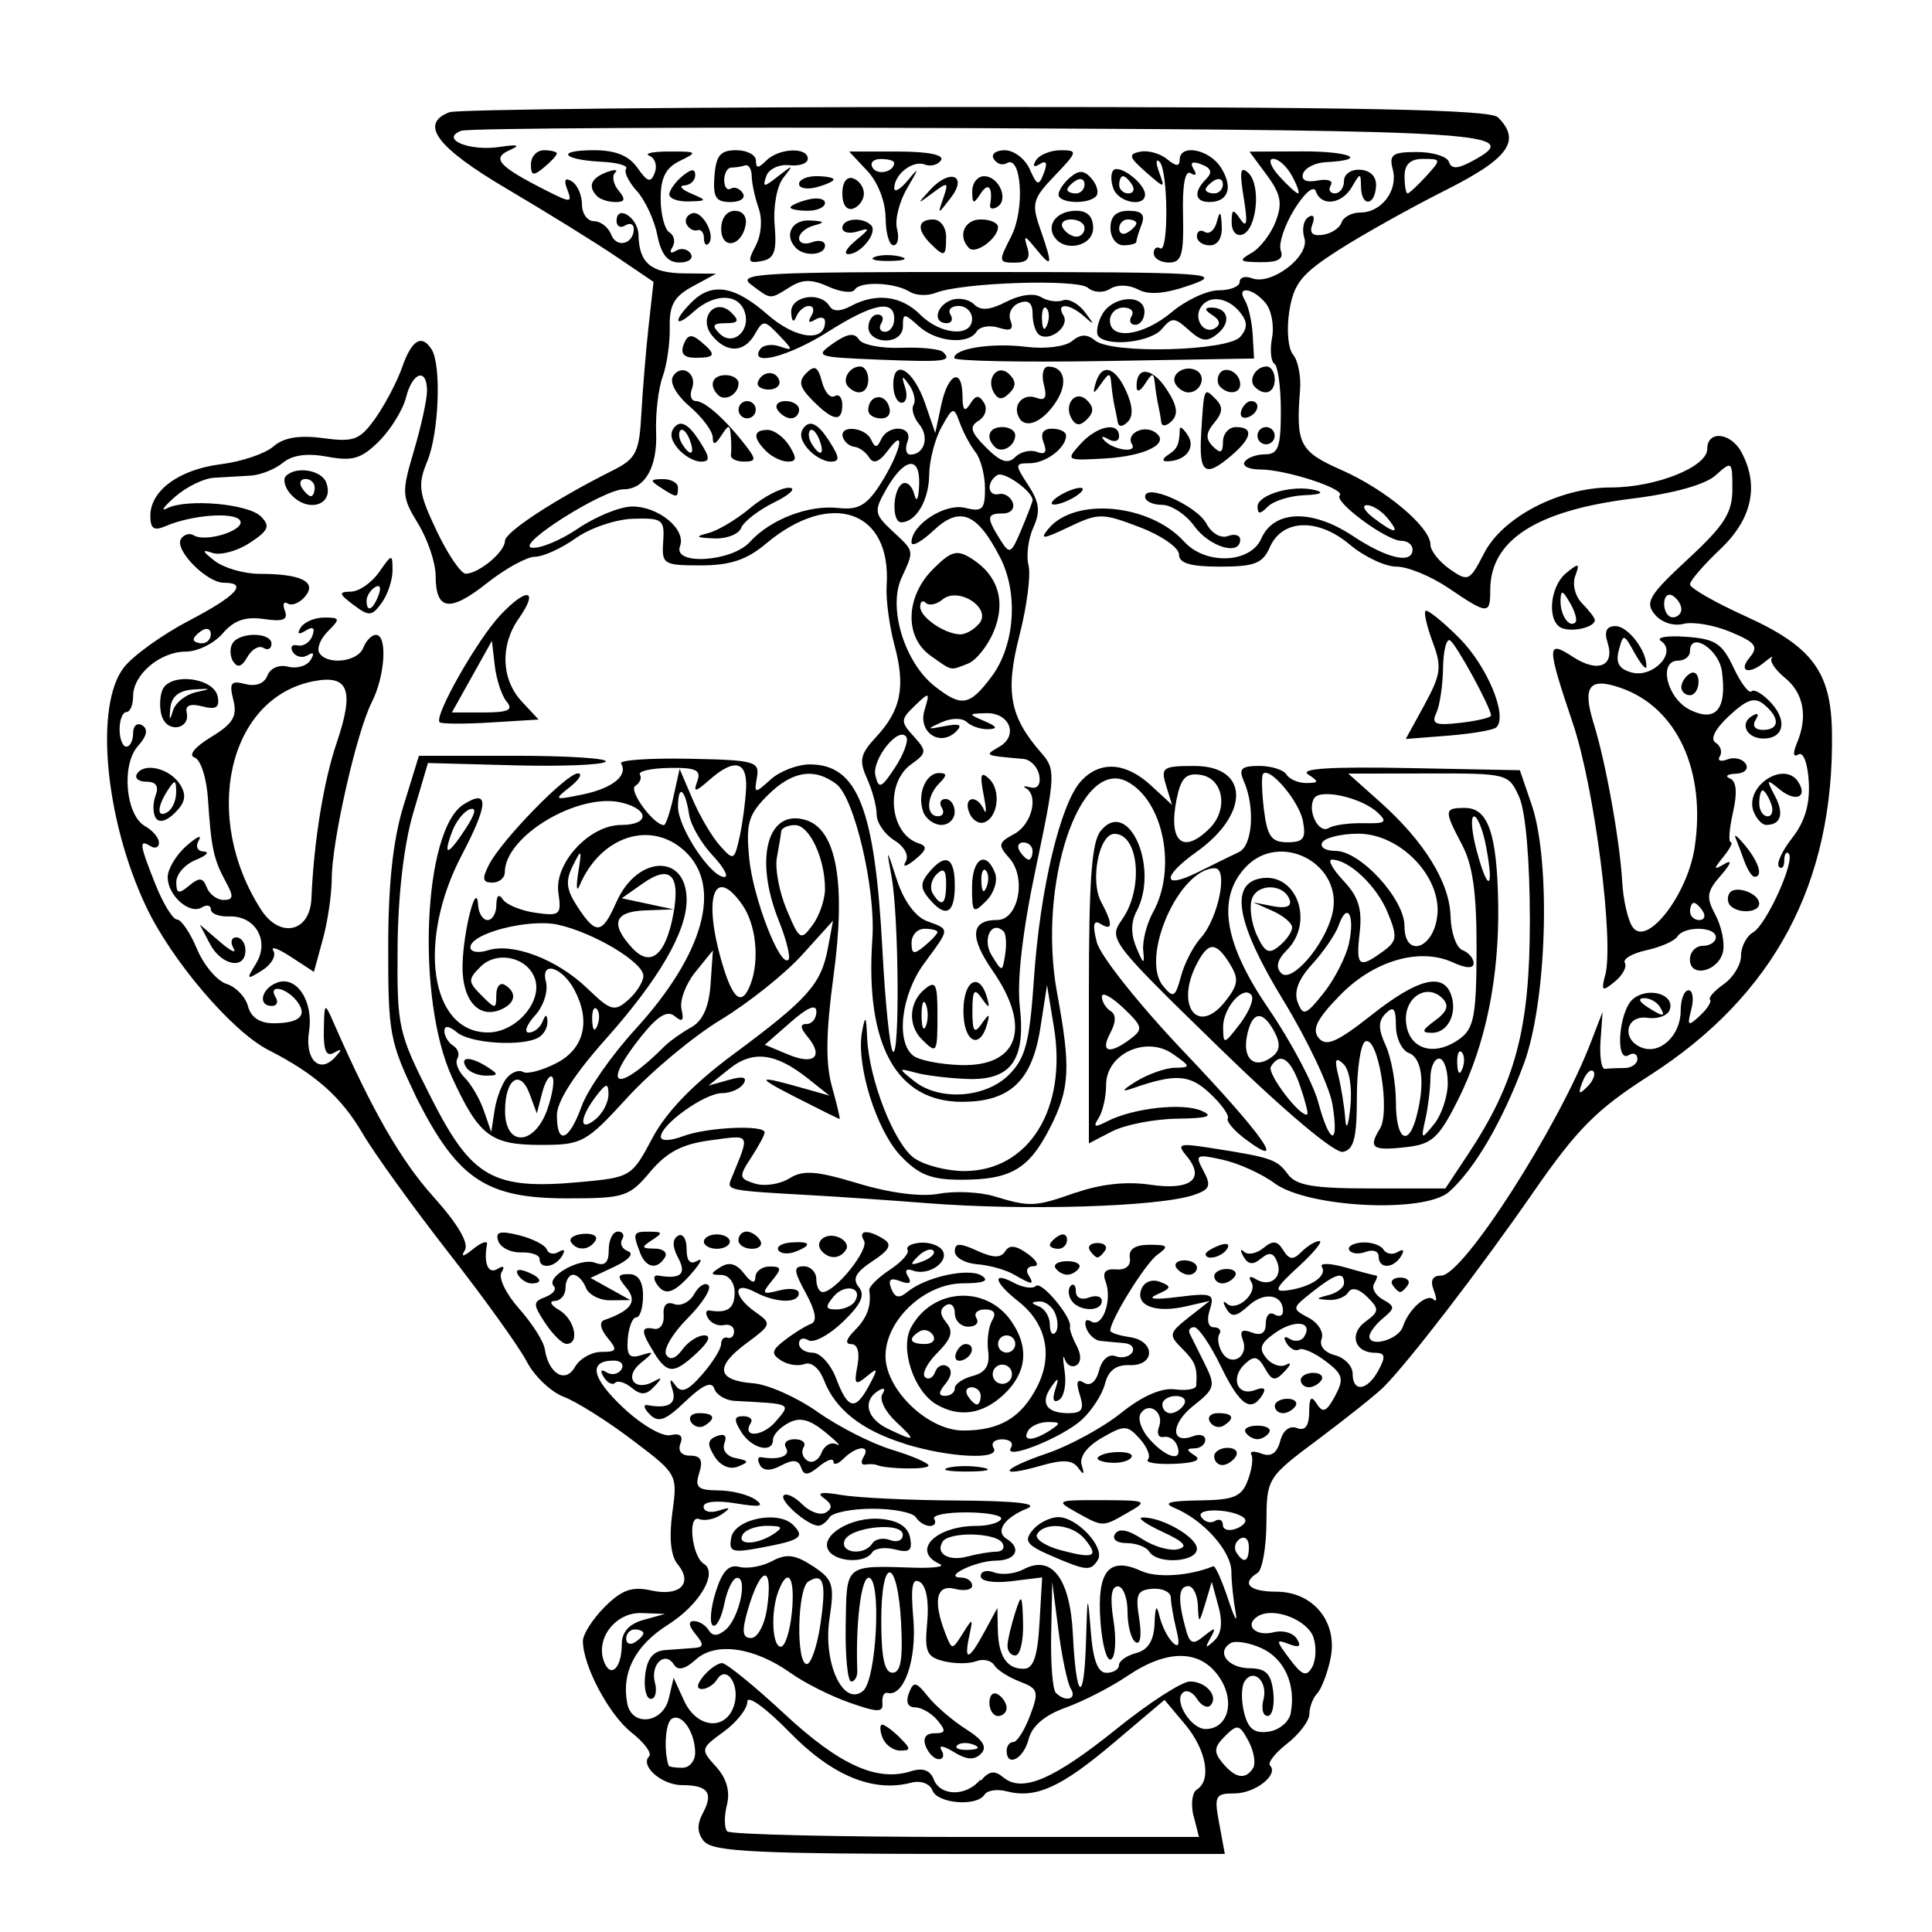 <?xml version="1.0" encoding="UTF-8" standalone="no"?>
<!-- Created with Inkscape (http://www.inkscape.org/) -->
<svg xmlns:dc="http://purl.org/dc/elements/1.1/" xmlns:cc="http://creativecommons.org/ns#" xmlns:rdf="http://www.w3.org/1999/02/22-rdf-syntax-ns#" xmlns:svg="http://www.w3.org/2000/svg" xmlns="http://www.w3.org/2000/svg" version="1.0" width="100%" height="100%" viewBox="0 0 48 48" id="svg2">
<defs id="defs7" />
<path d="m 17.500,45.760 c -0.182,-0.219 -0.192,-0.427 -0.033,-0.722 0.264,-0.496 0.118,-0.687 -0.524,-0.687 -0.501,0 -1.050,-0.481 -0.815,-0.715 0.076,-0.075 -0.120,-0.341 -0.437,-0.591 -0.560,-0.440 -1.209,-1.661 -1.209,-2.275 0,-0.167 0.244,-0.550 0.543,-0.848 0.426,-0.425 0.676,-0.513 1.161,-0.406 0.710,0.154 1.042,-0.180 0.648,-0.655 -0.169,-0.204 -0.215,-0.655 -0.130,-1.276 0.131,-0.956 0.127,-0.962 -0.992,-1.807 C 15.093,35.307 14.326,34.825 14.006,34.703 13.687,34.583 13.273,34.187 13.087,33.828 12.900,33.467 12.027,32.251 11.147,31.125 10.266,29.996 9.304,28.664 9.009,28.161 8.476,27.250 7.835,26.682 6.665,26.085 5.763,25.623 4.264,23.866 3.631,22.527 2.606,20.360 2.343,17.517 3.081,16.579 3.312,16.285 4.037,15.764 4.692,15.422 5.876,14.803 6.176,14.478 5.561,14.478 c -0.427,0 -1.232,-0.818 -1.067,-1.085 0.071,-0.115 0.215,-0.157 0.320,-0.093 0.300,0.186 1.295,-0.133 1.150,-0.368 -0.137,-0.221 -1.204,-0.140 -1.853,0.141 -0.285,0.123 -0.376,0.062 -0.376,-0.256 0,-0.630 0.714,-1.153 1.756,-1.284 0.511,-0.064 1.097,-0.262 1.301,-0.440 0.256,-0.223 0.637,-0.287 1.235,-0.207 0.769,0.103 0.912,0.048 1.302,-0.498 C 9.570,10.045 9.870,9.474 9.995,9.114 10.231,8.439 10.482,8.292 10.726,8.686 c 0.244,0.395 0.178,2.076 -0.108,2.768 -0.245,0.593 -0.219,0.786 0.231,1.737 0.279,0.588 0.606,1.067 0.726,1.063 0.330,-0.010 0.970,-0.546 0.970,-0.813 0,-0.221 1.234,-1.029 2.686,-1.757 0.571,-0.286 0.651,-0.445 0.703,-1.397 0.032,-0.591 0.113,-1.571 0.180,-2.179 L 16.237,7.003 15.305,6.372 C 14.792,6.024 13.574,5.270 12.599,4.695 10.850,3.664 10.410,3.078 11.166,2.788 c 0.186,-0.071 6.066,-0.130 13.066,-0.130 9.613,0 12.789,0.063 12.985,0.257 0.582,0.583 0.268,1.020 -1.300,1.809 -0.857,0.431 -2.052,1.098 -2.654,1.484 -0.924,0.590 -1.117,0.828 -1.229,1.515 -0.073,0.456 -0.034,0.933 0.090,1.084 0.124,0.148 0.202,0.540 0.176,0.873 -0.107,1.361 -0.017,1.535 1.038,2.002 1.098,0.485 2.202,1.415 2.202,1.853 0,0.148 0.214,0.420 0.479,0.605 0.457,0.320 0.494,0.303 0.853,-0.395 0.459,-0.897 1.878,-1.634 3.148,-1.634 1.119,0 2.396,-0.509 2.396,-0.956 0,-0.471 0.586,-0.414 0.851,0.082 0.444,0.829 0.262,1.662 -0.528,2.408 -0.412,0.390 -0.752,0.784 -0.752,0.874 0,0.091 0.618,0.446 1.377,0.790 1.663,0.754 2.129,1.380 2.151,2.891 0.055,3.737 -1.433,6.533 -4.541,8.526 -1.313,0.840 -1.790,1.321 -2.897,2.920 -1.304,1.882 -3.071,4.182 -3.700,4.814 -0.176,0.176 -0.902,0.756 -1.613,1.289 -1.287,0.962 -1.293,0.971 -1.300,2.082 -0.004,0.614 -0.103,1.175 -0.221,1.248 -0.414,0.257 -0.208,0.466 0.464,0.466 0.924,0 1.538,0.758 1.349,1.663 -0.077,0.365 -0.225,0.756 -0.333,0.868 -0.105,0.111 -0.191,0.339 -0.191,0.507 0,0.165 -0.247,0.496 -0.548,0.732 -0.303,0.236 -0.496,0.483 -0.431,0.548 0.225,0.227 -0.367,0.694 -0.883,0.694 -0.479,0 -0.509,0.060 -0.378,0.752 l 0.139,0.752 H 24.094 c -5.245,0 -6.381,-0.053 -6.593,-0.309 z m 12.152,-0.644 c -0.070,-0.287 -0.034,-0.584 0.085,-0.657 0.371,-0.229 0.234,-0.988 -0.296,-1.620 l -0.509,-0.606 -1.263,1.068 c -1.308,1.108 -1.936,1.392 -2.662,1.203 -0.234,-0.062 -0.479,-0.023 -0.545,0.081 -0.189,0.307 -1.169,0.227 -1.297,-0.103 -0.065,-0.171 -0.290,-0.253 -0.528,-0.191 -0.948,0.249 -1.973,-0.178 -3.025,-1.259 -0.585,-0.599 -1.045,-0.932 -1.045,-0.754 0,0.176 -0.264,0.511 -0.588,0.747 -0.576,0.419 -0.580,0.436 -0.189,0.868 0.264,0.292 0.355,0.612 0.269,0.954 -0.070,0.283 -0.066,0.575 0.010,0.653 0.076,0.077 2.744,0.139 5.929,0.139 h 5.790 l -0.133,-0.524 z m -5.284,-0.874 c 0.204,-0.245 0.341,-0.266 0.560,-0.083 0.468,0.388 1.246,0.055 2.808,-1.201 0.803,-0.649 1.626,-1.179 1.826,-1.182 0.404,-0.002 0.726,0.378 0.507,0.597 -0.077,0.077 -0.227,0 -0.333,-0.169 -0.105,-0.169 -0.266,-0.236 -0.356,-0.143 -0.217,0.214 0.217,0.896 0.571,0.896 0.554,0 0.745,-0.674 0.356,-1.267 -0.468,-0.713 -1.289,-0.732 -2.295,-0.053 -0.410,0.279 -1.104,0.633 -1.540,0.790 -0.517,0.186 -0.833,0.455 -0.917,0.784 -0.122,0.487 -0.545,0.709 -0.545,0.283 0,-0.118 0.075,-0.214 0.167,-0.214 0.092,0 0.279,-0.294 0.414,-0.655 0.227,-0.599 0.204,-0.672 -0.253,-0.846 -0.275,-0.105 -0.563,-0.287 -0.636,-0.408 -0.075,-0.120 -0.279,-0.165 -0.451,-0.098 -0.174,0.066 -0.537,0.066 -0.806,-0.002 -0.424,-0.105 -0.478,-0.234 -0.409,-0.964 0.048,-0.507 -0.022,-0.904 -0.179,-1.001 -0.193,-0.120 -0.235,0.111 -0.165,0.915 0.088,1.016 -0.238,1.949 -0.644,1.839 -0.083,-0.023 -0.139,0.090 -0.125,0.249 0.022,0.242 -0.112,0.240 -0.820,-0.008 -0.465,-0.163 -1.122,-0.494 -1.459,-0.735 -0.902,-0.642 -1.863,-0.780 -2.352,-0.339 -0.268,0.245 -0.450,0.287 -0.546,0.133 -0.222,-0.358 -0.594,-0.012 -0.475,0.442 0.058,0.223 0.012,0.406 -0.102,0.406 -0.114,0 -0.178,-0.266 -0.140,-0.591 0.047,-0.412 0.198,-0.599 0.497,-0.621 0.236,-0.017 0.562,-0.042 0.724,-0.053 0.237,-0.019 0.243,-0.085 0.027,-0.346 -0.168,-0.204 -0.183,-0.322 -0.038,-0.322 0.125,0 0.291,0.101 0.367,0.225 0.096,0.156 0.224,0.154 0.418,-0.006 0.333,-0.277 0.563,-1.293 0.291,-1.293 -0.104,0 -0.248,0.287 -0.318,0.640 -0.070,0.352 -0.199,0.597 -0.286,0.543 -0.087,-0.053 -0.056,-0.425 0.068,-0.825 0.164,-0.524 0.328,-0.700 0.592,-0.629 0.200,0.051 0.567,-0.012 0.814,-0.146 0.355,-0.189 0.566,-0.163 1.007,0.124 0.505,0.333 0.545,0.455 0.416,1.310 -0.165,1.102 0.345,2.198 0.835,1.792 0.337,-0.279 0.463,-2.811 0.139,-2.811 -0.187,0 -0.327,1.141 -0.283,2.310 0.005,0.148 -0.062,0.268 -0.151,0.268 -0.088,0 -0.150,-0.627 -0.137,-1.396 0.026,-1.543 -0.044,-1.485 1.743,-1.431 0.472,0.012 0.738,-0.030 0.591,-0.094 -0.713,-0.322 -0.106,-0.945 0.917,-0.945 0.279,0 0.552,-0.073 0.608,-0.165 0.058,-0.090 -0.318,-0.167 -0.832,-0.171 -0.514,-0.004 -0.887,0.068 -0.828,0.163 0.058,0.096 0.010,0.174 -0.107,0.174 -0.118,0 -0.274,-0.096 -0.347,-0.214 -0.073,-0.118 -0.556,-0.214 -1.074,-0.214 -0.517,0 -1.001,0.096 -1.074,0.214 -0.073,0.118 -0.199,0.212 -0.281,0.208 -0.273,-0.012 -0.978,-0.631 -0.856,-0.754 0.065,-0.064 0.275,0.036 0.466,0.227 0.190,0.189 0.454,0.279 0.585,0.197 0.168,-0.105 0.153,-0.208 -0.052,-0.354 -0.198,-0.139 -0.059,-0.165 0.433,-0.079 0.398,0.068 1.704,0.131 2.901,0.137 1.451,0.010 2.021,0.077 1.713,0.199 -0.567,0.229 -0.799,0.571 -0.509,0.752 0.384,0.236 0.236,0.539 -0.264,0.543 -0.509,0.002 -1.350,0.416 -0.859,0.421 0.147,0.002 0.268,0.092 0.268,0.199 0,0.105 -0.193,0.143 -0.429,0.081 -0.463,-0.120 -0.552,0.298 -0.235,1.111 0.163,0.416 0.166,0.416 0.429,0 0.252,-0.401 0.261,-0.397 0.162,0.062 -0.136,0.644 -0.009,0.610 0.379,-0.107 l 0.320,-0.591 0.012,0.537 c 0.012,0.664 0.227,0.984 0.649,0.973 0.236,-0.004 0.339,-0.309 0.386,-1.139 l 0.066,-1.130 -0.765,0.094 c -0.442,0.053 -0.762,0.002 -0.762,-0.126 0,-0.122 0.152,-0.163 0.337,-0.092 0.186,0.070 0.511,0.036 0.722,-0.075 0.704,-0.378 1.162,0.219 1.231,1.605 0.081,1.659 0.279,1.777 0.326,0.195 0.036,-1.220 0.042,-1.231 0.120,-0.251 0.055,0.709 0.174,1.020 0.388,1.020 0.171,0 0.311,-0.085 0.311,-0.189 0,-0.105 0.193,-0.240 0.429,-0.303 0.294,-0.077 0.438,-0.305 0.455,-0.724 0.017,-0.447 0.051,-0.496 0.126,-0.180 0.058,0.236 0.204,0.526 0.326,0.644 0.154,0.148 0.182,0.047 0.090,-0.322 -0.073,-0.296 -0.135,-0.651 -0.137,-0.793 0,-0.139 -0.204,-0.238 -0.453,-0.221 -0.384,0.030 -0.431,0.137 -0.333,0.743 0.066,0.416 0.030,0.659 -0.088,0.584 -0.111,-0.068 -0.202,-0.408 -0.202,-0.756 0,-0.348 -0.109,-0.631 -0.242,-0.631 -0.161,0 -0.197,0.281 -0.107,0.846 0.075,0.466 0.049,0.900 -0.058,0.967 -0.107,0.066 -0.227,-0.371 -0.268,-0.973 -0.083,-1.229 0.214,-1.588 1.022,-1.220 0.386,0.176 1.192,0.122 1.783,-0.120 0.049,-0.019 0.214,0.350 0.371,0.823 0.156,0.472 0.238,0.618 0.184,0.322 -0.055,-0.296 -0.103,-0.750 -0.105,-1.012 -0.002,-0.505 -0.687,-1.276 -1.399,-1.575 -0.318,-0.131 -0.161,-0.182 0.597,-0.193 0.861,-0.010 1.057,-0.090 1.209,-0.496 0.101,-0.266 0.141,-0.554 0.090,-0.642 -0.051,-0.085 0.062,-0.098 0.253,-0.025 0.234,0.090 0.382,-0.008 0.462,-0.309 0.070,-0.268 0.234,-0.397 0.416,-0.326 0.204,0.077 0.300,-0.047 0.305,-0.391 0.002,-0.373 0.051,-0.429 0.191,-0.208 0.148,0.234 0.242,0.193 0.451,-0.195 0.229,-0.431 0.202,-0.539 -0.238,-0.872 -0.277,-0.208 -0.571,-0.337 -0.655,-0.285 -0.083,0.053 -0.223,-0.017 -0.309,-0.156 -0.092,-0.150 -0.062,-0.193 0.079,-0.107 0.126,0.079 0.290,0.053 0.358,-0.058 0.229,-0.373 -0.234,-0.436 -0.715,-0.098 -0.376,0.262 -0.423,0.397 -0.225,0.633 0.135,0.165 0.358,0.238 0.492,0.163 0.135,-0.075 0.118,0 -0.036,0.163 -0.240,0.255 -0.313,0.245 -0.494,-0.075 -0.169,-0.300 -0.268,-0.322 -0.496,-0.107 -0.371,0.346 -0.189,0.816 0.251,0.649 0.223,-0.085 0.285,-0.045 0.184,0.120 -0.283,0.455 -0.560,0.264 -1.035,-0.715 -0.257,-0.532 -0.556,-0.967 -0.659,-0.967 -0.105,0 -0.154,0.073 -0.111,0.161 0.042,0.088 0.210,0.425 0.373,0.750 0.272,0.545 0.255,0.616 -0.279,1.038 -0.571,0.449 -0.578,0.977 -0.008,0.758 0.165,-0.064 0.300,-0.021 0.300,0.092 0,0.113 -0.120,0.210 -0.268,0.212 -0.208,0.002 -0.206,0.042 0.008,0.178 0.178,0.111 -0.008,0.186 -0.513,0.206 -0.434,0.017 -0.728,-0.032 -0.653,-0.107 0.075,-0.077 -0.015,-0.307 -0.199,-0.513 -0.315,-0.348 -0.382,-0.350 -0.943,-0.027 -0.376,0.217 -0.567,0.474 -0.502,0.681 0.075,0.238 0.051,0.257 -0.088,0.064 -0.139,-0.195 -0.384,-0.210 -0.917,-0.055 -1.121,0.320 -1.014,0.092 0.141,-0.303 0.565,-0.191 1.394,-0.644 1.843,-1.005 0.522,-0.419 1.003,-0.629 1.336,-0.586 0.287,0.038 0.526,-0.004 0.530,-0.092 0.030,-0.464 -0.019,-0.588 -0.350,-0.921 -0.339,-0.337 -0.328,-0.386 0.161,-0.773 l 0.522,-0.410 -0.591,0.135 c -0.756,0.174 -1.261,-0.019 -1.106,-0.425 0.070,-0.184 0.264,-0.262 0.464,-0.184 0.294,0.111 0.285,0.156 -0.070,0.311 -0.266,0.116 -0.081,0.139 0.513,0.064 0.859,-0.107 0.919,-0.081 0.793,0.320 -0.083,0.260 -0.040,0.434 0.103,0.434 0.133,0 0.195,0.077 0.135,0.171 -0.058,0.094 -0.025,0.298 0.070,0.457 0.229,0.371 0.674,0.098 0.513,-0.315 -0.085,-0.225 -0.019,-0.279 0.225,-0.184 0.232,0.088 0.346,0.015 0.346,-0.225 0,-0.197 0.096,-0.298 0.214,-0.225 0.118,0.073 0.214,0.036 0.214,-0.081 0,-0.416 -0.462,-0.494 -0.851,-0.139 -0.315,0.285 -0.427,0.300 -0.558,0.075 -0.090,-0.156 -0.083,-0.212 0.012,-0.124 0.240,0.219 0.782,-0.260 0.608,-0.539 -0.079,-0.128 -0.032,-0.159 0.111,-0.070 0.352,0.219 0.681,-0.040 0.535,-0.421 -0.090,-0.236 -0.197,-0.260 -0.401,-0.090 -0.202,0.167 -0.322,0.154 -0.438,-0.047 -0.088,-0.154 -0.081,-0.208 0.015,-0.120 0.096,0.088 0.311,0.045 0.479,-0.092 0.238,-0.197 0.348,-0.184 0.494,0.053 0.152,0.242 0.245,0.251 0.457,0.038 0.146,-0.146 0.346,-0.266 0.442,-0.266 0.094,0 -0.141,0.290 -0.526,0.642 -0.571,0.522 -0.621,0.631 -0.272,0.584 0.586,-0.079 0.997,-0.358 0.859,-0.582 -0.064,-0.103 0.199,-0.096 0.584,0.012 0.386,0.111 0.732,0.202 0.769,0.202 0.038,0 0.012,0.090 -0.055,0.202 -0.068,0.109 0.027,0.287 0.214,0.391 0.309,0.174 0.309,0.217 0.004,0.470 -0.184,0.152 -0.335,0.354 -0.335,0.447 0,0.287 0.722,0.081 0.829,-0.236 0.146,-0.442 0.601,-0.844 0.767,-0.679 0.079,0.079 0.081,-0.021 0.004,-0.225 -0.096,-0.249 -0.036,-0.369 0.184,-0.369 0.543,0 2.909,-3.687 3.715,-5.791 l 0.294,-0.762 -0.051,0.719 c -0.027,0.397 0.023,0.711 0.111,0.698 0.088,-0.010 0.307,-0.021 0.483,-0.021 0.176,0 0.322,-0.103 0.322,-0.227 0,-0.124 -0.096,-0.167 -0.214,-0.094 -0.348,0.214 -0.249,-1.100 0.105,-1.394 0.378,-0.313 1.044,-0.118 0.913,0.266 -0.049,0.148 -0.300,0.238 -0.554,0.202 -0.541,-0.079 -0.657,0.543 -0.139,0.741 0.455,0.176 0.964,-0.307 0.964,-0.915 0,-0.281 0.088,-0.511 0.195,-0.511 0.105,0 0.137,0.212 0.070,0.472 -0.109,0.419 -0.085,0.436 0.212,0.161 0.184,-0.171 0.298,-0.350 0.253,-0.399 -0.047,-0.049 0.107,-0.223 0.343,-0.388 0.234,-0.165 0.427,-0.482 0.427,-0.706 0,-0.223 0.135,-0.484 0.298,-0.578 0.335,-0.192 1.057,-1.788 0.885,-1.96 -0.060,-0.060 -0.109,0.018 -0.109,0.176 0,0.157 -0.060,0.227 -0.131,0.154 -0.073,-0.072 0.075,-0.395 0.328,-0.717 0.315,-0.402 0.444,-0.839 0.412,-1.395 -0.027,-0.462 -0.137,-0.753 -0.257,-0.679 -0.131,0.080 -0.143,-0.026 -0.038,-0.281 0.277,-0.656 0.169,-1.243 -0.294,-1.620 -0.236,-0.192 -0.386,-0.410 -0.335,-0.485 0.053,-0.074 -0.017,-0.038 -0.159,0.080 -0.395,0.335 -0.685,0.255 -0.384,-0.105 0.225,-0.271 0.148,-0.371 -0.477,-0.633 -0.410,-0.171 -0.934,-0.261 -1.169,-0.200 -0.245,0.064 -0.548,-0.035 -0.713,-0.235 -0.249,-0.301 -0.143,-0.479 0.820,-1.371 0.909,-0.840 1.108,-1.153 1.108,-1.743 0,-0.696 -0.012,-0.707 -0.414,-0.344 -0.257,0.233 -1.035,0.451 -2.069,0.580 -2.391,0.296 -3.533,1.032 -3.533,2.275 0,0.613 -0.060,0.610 -1.029,-0.047 -0.434,-0.295 -1.018,-0.537 -1.300,-0.537 -0.279,0 -0.803,-0.246 -1.162,-0.548 -0.790,-0.666 -1.676,-0.637 -1.985,0.065 -0.176,0.404 -0.380,0.483 -1.235,0.483 -0.739,0 -1.022,-0.084 -1.022,-0.304 0,-0.167 -0.440,-0.473 -0.98,-0.678 -0.928,-0.354 -1.018,-0.354 -1.757,-0.002 -0.649,0.309 -0.732,0.316 -0.502,0.039 0.655,-0.790 2.520,-0.612 3.365,0.321 0.532,0.589 1.648,0.546 1.919,-0.073 0.311,-0.710 1.257,-0.739 2.269,-0.069 0.861,0.571 1.489,0.713 1.489,0.338 0,-0.118 -0.126,-0.214 -0.281,-0.214 -0.365,0 -1.682,-0.972 -1.528,-1.127 0.156,-0.157 -1.338,-0.645 -1.979,-0.645 -0.275,0 -0.449,-0.084 -0.384,-0.188 0.062,-0.103 0.292,-0.188 0.507,-0.188 0.328,0 0.393,-0.177 0.393,-1.077 0,-0.592 -0.073,-1.122 -0.161,-1.176 -0.088,-0.055 -0.113,-0.344 -0.058,-0.643 0.058,-0.298 -0.015,-0.688 -0.161,-0.864 -0.315,-0.379 -0.741,-0.434 -0.513,-0.067 0.085,0.139 0.174,0.522 0.193,0.850 l 0.034,0.596 -3.724,0.063 c -2.050,0.034 -3.727,8.596e-4 -3.726,-0.075 4.3e-4,-0.239 0.937,-0.384 1.799,-0.277 0.464,0.057 0.960,-0.005 1.128,-0.143 0.210,-0.176 0.376,-0.180 0.573,-0.016 0.414,0.343 3.311,0.266 3.612,-0.095 0.184,-0.223 0.180,-0.375 -0.021,-0.618 -0.307,-0.369 -0.773,-0.421 -0.967,-0.107 -0.182,0.296 0.088,0.682 0.361,0.513 0.141,-0.088 0.118,-0.203 -0.068,-0.322 -0.195,-0.123 -0.208,-0.185 -0.036,-0.188 0.421,-0.005 0.515,0.358 0.167,0.646 -0.262,0.218 -0.397,0.201 -0.719,-0.088 -0.352,-0.319 -0.423,-0.322 -0.666,-0.029 -0.268,0.325 -1.313,0.452 -1.573,0.192 -0.075,-0.074 -0.038,-0.316 0.079,-0.537 0.255,-0.478 1.059,-0.539 1.059,-0.079 0,0.177 -0.103,0.322 -0.227,0.322 -0.124,0 -0.167,-0.096 -0.094,-0.214 0.073,-0.118 -0.017,-0.214 -0.202,-0.214 -0.184,0 -0.335,0.145 -0.335,0.322 0,0.499 0.831,0.384 1.543,-0.214 0.352,-0.295 0.872,-0.537 1.160,-0.537 0.285,0 0.520,-0.093 0.520,-0.208 0,-0.114 0.137,-0.155 0.305,-0.091 0.485,0.186 1.446,-0.551 1.302,-1.000 -0.066,-0.210 -0.021,-0.444 0.101,-0.520 0.128,-0.079 0.169,-0.004 0.098,0.180 -0.081,0.215 0,0.298 0.260,0.261 0.208,-0.030 0.419,-0.168 0.464,-0.305 0.045,-0.137 0.255,-0.249 0.468,-0.249 0.528,0 0.943,-0.551 0.805,-1.073 -0.096,-0.367 -0.006,-0.430 0.601,-0.430 0.393,0 0.750,0.110 0.795,0.245 0.062,0.181 0.208,0.178 0.569,-0.014 1.332,-0.713 0.528,-0.767 -12.237,-0.824 -6.905,-0.030 -12.697,-0.001 -12.871,0.065 -0.537,0.205 0.194,0.514 0.950,0.402 0.459,-0.068 0.536,-0.045 0.257,0.077 -0.459,0.202 -0.282,0.402 0.874,0.990 0.645,0.327 0.683,0.327 0.554,-0.008 -0.093,-0.242 -0.056,-0.309 0.113,-0.204 0.138,0.085 0.251,0.343 0.251,0.572 0,0.229 0.134,0.417 0.299,0.417 0.164,0 0.357,0.151 0.428,0.335 0.133,0.346 0.561,0.234 0.561,-0.146 0,-0.118 -0.096,-0.155 -0.214,-0.082 -0.118,0.073 -0.214,0.022 -0.214,-0.112 0,-0.426 0.536,-0.084 0.545,0.346 0.013,0.698 0.308,0.947 1.133,0.956 l 0.793,0.008 -0.584,0.317 c -0.458,0.248 -0.580,0.467 -0.566,1.012 0.009,0.382 -0.070,0.936 -0.177,1.232 -0.107,0.295 -0.180,0.920 -0.161,1.388 0.033,0.856 -0.279,1.403 -0.804,1.407 -0.509,0.003 -2.674,1.369 -2.297,1.449 0.192,0.040 0.714,-0.172 1.158,-0.473 0.444,-0.301 1.052,-0.548 1.351,-0.548 0.659,0 1.344,0.571 1.185,0.987 -0.185,0.482 1.287,0.391 1.738,-0.108 0.508,-0.561 1.459,-0.926 2.197,-0.842 0.486,0.055 0.700,-0.063 1.030,-0.574 0.506,-0.782 0.676,-1.497 0.205,-0.860 -0.217,0.293 -0.365,0.350 -0.469,0.181 -0.084,-0.136 -0.249,-0.256 -0.367,-0.267 -0.118,-0.011 -0.247,-0.117 -0.286,-0.235 -0.104,-0.313 0.550,-0.263 0.698,0.053 0.100,0.214 0.150,0.214 0.250,0 0.183,-0.392 0.808,-0.341 0.656,0.053 -0.067,0.177 -0.035,0.322 0.071,0.322 0.349,0 0.479,-0.441 0.220,-0.752 -0.138,-0.166 -0.201,-0.384 -0.140,-0.484 0.061,-0.099 0.012,-0.321 -0.109,-0.493 -0.180,-0.254 -0.198,-0.242 -0.100,0.064 0.066,0.206 0.027,0.376 -0.087,0.376 -0.114,0 -0.208,-0.201 -0.208,-0.447 0,-0.674 0.499,-0.381 0.790,0.463 l 0.253,0.736 0.149,-0.698 c 0.170,-0.796 0.523,-0.940 0.528,-0.214 0.002,0.353 0.053,0.404 0.188,0.191 0.141,-0.224 0.221,-0.231 0.346,-0.029 0.090,0.146 0.032,0.343 -0.133,0.445 -0.239,0.148 -0.203,0.277 0.184,0.666 0.358,0.359 0.543,0.420 0.724,0.238 0.133,-0.133 0.378,-0.191 0.541,-0.128 0.206,0.078 0.257,0.006 0.165,-0.231 -0.088,-0.229 -0.015,-0.346 0.212,-0.346 0.191,0 0.346,0.077 0.346,0.171 0,0.305 -0.505,0.687 -0.906,0.687 -0.371,0 -0.371,0.030 -0.034,0.546 0.279,0.427 0.307,0.655 0.126,1.052 -0.126,0.278 -0.180,0.699 -0.120,0.934 0.062,0.234 -0.038,1.018 -0.223,1.740 -0.361,1.407 -0.247,2.024 0.543,2.927 0.358,0.411 0.352,0.538 -0.137,2.858 -0.330,1.559 -0.472,2.788 -0.399,3.437 0.150,1.341 -0.217,1.846 -1.317,1.803 -0.445,-0.017 -1.015,-0.085 -1.266,-0.154 -0.445,-0.120 -0.446,-0.116 -0.038,0.210 0.624,0.498 1.770,0.421 2.350,-0.159 0.414,-0.414 0.515,-0.801 0.625,-2.417 0.150,-2.198 0.655,-4.314 1.162,-4.874 0.468,-0.518 1.111,-0.480 1.742,0.101 l 0.524,0.483 -0.148,-0.483 c -0.137,-0.445 -0.081,-0.483 0.702,-0.483 1.362,0 1.390,1.184 0.051,2.138 -0.870,0.619 -0.844,0.942 0.038,0.501 0.384,-0.191 0.844,-0.416 1.020,-0.500 0.339,-0.160 0.406,-1.117 0.120,-1.764 -0.133,-0.303 -0.060,-0.376 0.380,-0.376 0.303,0 0.608,0.096 0.681,0.214 0.073,0.118 0.296,0.213 0.496,0.211 0.313,-0.003 0.318,-0.032 0.040,-0.215 -0.219,-0.144 0.573,-0.194 2.471,-0.157 l 2.791,0.054 0.294,0.859 c 0.483,1.423 0.376,4.908 -0.199,6.447 -0.535,1.433 -1.218,2.602 -1.852,3.167 -0.606,0.541 -3.511,0.397 -4.339,-0.212 -0.318,-0.236 -0.898,-0.498 -1.289,-0.584 -0.664,-0.146 -0.694,-0.128 -0.474,0.279 0.197,0.369 0.159,0.462 -0.249,0.599 -0.876,0.292 -4.173,0.393 -6.608,0.202 -0.886,-0.070 -2.192,-0.159 -2.901,-0.199 -2.073,-0.116 -2.093,-0.120 -1.977,-0.404 0.473,-1.156 0.505,-1.096 -0.511,-0.960 -0.705,0.092 -1.090,0.294 -1.502,0.784 -0.520,0.621 -0.641,0.659 -2.063,0.659 -2.000,0 -2.708,-0.468 -3.723,-2.458 C 9.676,25.868 9.644,25.707 9.645,23.526 9.646,21.954 9.764,20.864 10.027,20.012 l 0.381,-1.235 h 2.393 c 1.316,0 2.327,0.066 2.245,0.147 -0.081,0.081 -1.108,0.122 -2.281,0.090 l -2.133,-0.057 -0.369,1.252 c -0.228,0.775 -0.375,2.041 -0.385,3.322 -0.015,2.004 0.010,2.124 0.842,3.760 1.003,1.975 1.531,2.273 3.685,2.078 1.267,-0.116 1.292,-0.131 1.802,-1.091 0.347,-0.655 1.012,-1.343 2.027,-2.095 1.840,-1.364 2.166,-1.732 2.333,-2.619 l 0.130,-0.691 -0.769,0.851 c -0.423,0.468 -1.331,1.193 -2.018,1.610 -0.686,0.416 -1.732,1.287 -2.324,1.936 -1.028,1.123 -1.121,1.175 -2.150,1.175 -1.243,0 -1.535,-0.223 -2.203,-1.674 -0.897,-1.953 -0.721,-6.151 0.284,-6.785 0.637,-0.402 0.624,-0.015 -0.041,1.251 -1.125,2.139 -0.791,4.414 0.647,4.414 0.708,0 1.379,-0.786 1.159,-1.358 -0.200,-0.522 -0.944,-0.675 -1.344,-0.275 -0.315,0.316 -0.313,0.374 0.024,0.712 0.347,0.348 0.368,0.348 0.368,-0.010 0,-0.210 0.096,-0.322 0.214,-0.249 0.319,0.197 0.260,0.472 -0.134,0.625 -0.545,0.208 -0.941,-0.281 -0.918,-1.135 0.023,-0.861 0.350,-2.111 0.386,-1.478 0.011,0.206 0.118,0.376 0.236,0.376 0.118,0 0.216,-0.169 0.218,-0.376 0.002,-0.234 0.062,-0.286 0.161,-0.137 0.086,0.131 0.452,0.281 0.812,0.332 0.608,0.086 0.648,0.052 0.568,-0.494 -0.108,-0.737 0.770,-1.688 1.560,-1.688 0.697,0 0.712,-0.380 0.021,-0.553 -1.069,-0.268 -2.912,0.825 -2.912,1.728 0,0.141 -0.139,0.257 -0.310,0.257 -0.244,0 -0.262,-0.095 -0.082,-0.447 0.312,-0.611 1.934,-2.275 2.210,-2.267 0.123,0.003 0.030,0.158 -0.205,0.343 -0.406,0.318 -0.389,0.328 0.322,0.181 0.741,-0.153 1.136,-0.472 0.952,-0.770 -0.051,-0.083 0.704,-0.136 1.679,-0.117 1.645,0.032 1.768,0.065 1.698,0.463 -0.072,0.410 -0.057,0.412 0.339,0.053 0.228,-0.206 0.666,-0.375 0.973,-0.375 1.192,0 1.620,1.096 1.806,4.620 0.068,1.300 0.185,2.430 0.259,2.514 0.174,0.193 0.148,-3.356 -0.032,-4.341 -0.134,-0.735 -0.131,-0.733 0.136,0.087 0.166,0.510 0.458,0.908 0.743,1.013 0.578,0.214 0.581,0.166 -0.067,1.047 -0.577,0.782 -0.714,1.962 -0.268,2.301 0.147,0.111 0.678,0.214 1.180,0.229 1.434,0.038 1.763,-0.937 0.785,-2.346 -0.582,-0.842 -0.544,-1.259 0.116,-1.259 0.528,0 0.735,-1.056 0.298,-1.540 -0.287,-0.322 -0.275,-0.383 0.126,-0.598 0.431,-0.231 0.614,-0.954 0.285,-1.138 -0.088,-0.049 -0.032,-0.058 0.122,-0.018 0.171,0.043 0.255,-0.076 0.212,-0.303 -0.040,-0.206 -0.217,-0.388 -0.393,-0.404 -0.992,-0.090 -0.977,-0.082 -0.595,-0.305 0.481,-0.281 0.251,-0.851 -0.337,-0.832 -0.447,0.014 -0.448,0.020 -0.030,0.199 0.305,0.130 0.333,0.189 0.096,0.199 -0.182,0.008 -0.425,-0.070 -0.537,-0.175 -0.118,-0.110 -0.384,-0.108 -0.633,0.004 -0.380,0.172 -0.370,0.183 0.084,0.094 0.367,-0.071 0.448,-0.033 0.283,0.131 -0.396,0.396 -0.954,0.026 -0.789,-0.523 0.138,-0.460 0.126,-0.466 -0.239,-0.115 -0.358,0.344 -0.360,0.396 -0.028,0.762 0.332,0.367 0.328,0.413 -0.068,0.698 -0.652,0.470 -0.530,1.727 0.190,1.959 0.225,0.072 0.203,0.165 -0.094,0.408 -0.213,0.173 -0.316,0.197 -0.230,0.052 0.092,-0.154 -0.022,-0.373 -0.281,-0.535 -0.241,-0.150 -0.438,-0.439 -0.438,-0.641 0,-0.202 -0.108,-0.606 -0.240,-0.896 -0.202,-0.445 -0.167,-0.606 0.223,-1.026 0.624,-0.670 0.739,-1.247 0.459,-2.290 -0.129,-0.480 -0.216,-1.146 -0.194,-1.479 0.127,-1.869 -1.388,-2.391 -3.001,-1.035 -0.476,0.400 -0.887,0.537 -1.615,0.537 -0.931,0 -0.974,-0.027 -0.935,-0.591 0.037,-0.547 -0.017,-0.589 -0.742,-0.568 -0.430,0.012 -1.073,0.229 -1.430,0.483 -0.356,0.253 -0.812,0.461 -1.013,0.461 -0.201,0 -0.740,0.296 -1.198,0.659 -0.923,0.731 -1.270,0.679 -1.271,-0.188 -4.3e-4,-0.318 -0.195,-0.898 -0.434,-1.289 -0.410,-0.672 -0.415,-0.770 -0.106,-1.812 0.179,-0.605 0.326,-1.276 0.326,-1.491 0,-0.585 -0.363,-0.470 -0.522,0.165 -0.076,0.305 -0.377,0.793 -0.668,1.084 -0.437,0.437 -0.658,0.504 -1.283,0.387 -0.503,-0.094 -0.872,-0.044 -1.108,0.151 -0.194,0.160 -0.556,0.304 -0.803,0.319 -0.247,0.014 -0.656,0.038 -0.909,0.053 -0.252,0.014 -0.688,0.227 -0.967,0.473 -0.279,0.245 -0.371,0.375 -0.204,0.288 0.479,-0.249 2.017,-0.118 2.335,0.199 0.241,0.241 0.196,0.349 -0.278,0.660 -0.312,0.204 -0.728,0.315 -0.926,0.247 -0.271,-0.094 -0.257,-0.046 0.058,0.198 0.229,0.177 0.729,0.322 1.110,0.322 1.035,0 1.439,0.198 1.139,0.560 -0.134,0.162 -0.329,0.242 -0.432,0.178 -0.103,-0.063 -0.136,0.017 -0.073,0.181 0.085,0.223 -0.044,0.274 -0.522,0.204 -0.460,-0.067 -0.744,0.032 -1.024,0.358 -0.212,0.248 -0.623,0.451 -0.913,0.451 -0.639,0 -1.312,0.567 -1.312,1.107 0,0.218 -0.075,0.396 -0.168,0.396 -0.092,0 -0.168,0.193 -0.168,0.429 0,0.236 0.075,0.429 0.168,0.429 0.092,0 0.168,-0.150 0.168,-0.335 0,-0.184 0.103,-0.271 0.228,-0.193 0.151,0.093 0.115,0.266 -0.107,0.513 -0.419,0.463 -0.308,1.720 0.176,1.991 0.190,0.106 0.346,0.291 0.346,0.411 0,0.119 -0.096,0.157 -0.214,0.084 -0.290,-0.179 -0.272,-0.045 0.130,0.962 0.190,0.475 0.430,0.863 0.534,0.863 0.103,0 0.326,0.329 0.494,0.731 0.168,0.402 0.497,0.792 0.731,0.867 0.234,0.073 0.476,0.324 0.536,0.556 0.071,0.275 0.294,0.423 0.632,0.423 0.665,0 0.868,-0.204 0.565,-0.571 -0.276,-0.333 -0.707,-0.395 -0.509,-0.073 0.073,0.118 0.030,0.214 -0.094,0.214 -0.358,0 -0.265,-0.429 0.125,-0.578 0.488,-0.189 0.916,0.464 0.797,1.216 -0.108,0.687 0.258,1.057 0.640,0.644 0.191,-0.208 0.187,-0.236 -0.018,-0.120 -0.192,0.109 -0.264,-0.049 -0.254,-0.558 0.014,-0.702 0.017,-0.704 0.250,-0.174 0.952,2.172 1.662,3.408 2.477,4.315 0.597,0.664 0.882,1.147 0.778,1.321 -0.110,0.182 -0.040,0.171 0.211,-0.032 0.206,-0.167 0.358,-0.214 0.338,-0.107 -0.089,0.468 0.031,0.750 0.261,0.606 0.150,-0.092 0.189,-0.058 0.099,0.088 -0.081,0.133 0.115,0.537 0.438,0.900 0.323,0.363 0.610,0.814 0.638,1.003 0.090,0.614 0.512,0.866 0.748,0.447 0.116,-0.206 0.412,-0.376 0.657,-0.376 0.390,0 0.408,-0.045 0.150,-0.356 -0.174,-0.212 -0.207,-0.388 -0.079,-0.434 0.680,-0.240 0.833,-0.464 0.550,-0.803 -0.236,-0.285 -0.225,-0.339 0.067,-0.339 0.228,0 0.348,0.184 0.348,0.537 0,0.296 -0.075,0.537 -0.168,0.537 -0.092,0 -0.187,0.238 -0.211,0.528 -0.034,0.414 0.038,0.505 0.329,0.412 0.338,-0.105 0.337,-0.088 -0.015,0.202 -0.419,0.346 -0.140,0.717 0.335,0.449 0.210,-0.118 0.212,-0.090 0.009,0.128 -0.197,0.212 -0.330,0.221 -0.557,0.034 -0.163,-0.137 -0.351,-0.193 -0.417,-0.126 -0.065,0.064 -0.192,0 -0.281,-0.143 -0.099,-0.161 -0.072,-0.206 0.070,-0.118 0.128,0.079 0.294,0.047 0.368,-0.073 0.074,-0.120 -0.010,-0.219 -0.187,-0.219 -0.644,0 -0.558,0.427 0.236,1.173 0.454,0.427 0.971,0.726 1.172,0.679 0.237,-0.055 0.321,0.017 0.245,0.212 -0.069,0.182 0.027,0.298 0.245,0.298 0.262,0 0.322,0.116 0.223,0.429 -0.114,0.361 -0.038,0.429 0.469,0.434 0.332,0 0.750,0.105 0.927,0.229 0.239,0.169 0.116,0.193 -0.483,0.094 -0.488,-0.081 -0.805,-0.047 -0.805,0.083 0,0.120 0.169,0.163 0.376,0.096 0.297,-0.094 0.313,-0.075 0.073,0.094 -0.166,0.118 -0.420,0.171 -0.563,0.116 -0.289,-0.111 -0.177,0.926 0.119,1.111 0.363,0.223 -0.104,1.018 -0.890,1.515 -0.813,0.513 -1.160,1.184 -1.011,1.955 0.113,0.588 0.885,0.496 1.031,-0.122 l 0.121,-0.515 0.259,0.569 c 0.314,0.689 1.039,0.758 1.242,0.118 0.159,-0.502 -0.186,-1.027 -0.425,-0.642 -0.079,0.128 -0.247,0.234 -0.372,0.234 -0.144,0 -0.129,-0.118 0.038,-0.322 0.147,-0.176 0.354,-0.322 0.461,-0.322 0.106,0 0.806,0.569 1.554,1.265 1.361,1.265 2.295,1.689 3.138,1.422 0.291,-0.094 0.478,-0.027 0.565,0.197 0.164,0.429 0.808,0.436 1.160,0.012 z m -1.369,-0.857 c -0.078,-0.204 0.002,-0.322 0.218,-0.322 0.279,0 0.293,-0.058 0.074,-0.322 -0.147,-0.176 -0.397,-0.322 -0.556,-0.322 -0.178,0 -0.238,-0.133 -0.155,-0.348 0.117,-0.307 0.174,-0.298 0.476,0.079 0.188,0.236 0.614,0.601 0.944,0.810 0.429,0.272 0.534,0.449 0.371,0.612 -0.165,0.165 -0.359,0.152 -0.679,-0.047 -0.245,-0.152 -0.382,-0.174 -0.304,-0.047 0.078,0.126 0.050,0.229 -0.061,0.229 -0.112,0 -0.260,-0.146 -0.328,-0.322 z m 1.193,-0.038 c -0.155,-0.062 -0.341,-0.055 -0.412,0.017 -0.071,0.070 0.055,0.120 0.281,0.111 0.250,-0.010 0.302,-0.060 0.130,-0.128 z m -2.267,-0.176 c -0.067,-0.176 -0.071,-0.322 -0.007,-0.322 0.063,0 0.261,0.146 0.438,0.322 0.279,0.279 0.280,0.322 0.007,0.322 -0.173,0 -0.370,-0.146 -0.438,-0.322 z m 2.656,-0.872 c 0,-0.184 0.096,-0.275 0.214,-0.202 0.118,0.073 0.214,0.223 0.214,0.335 0,0.111 -0.096,0.202 -0.214,0.202 -0.118,0 -0.214,-0.150 -0.214,-0.335 z m 0.451,-1.437 c 0.010,-0.148 0.098,-0.509 0.193,-0.805 0.152,-0.479 0.174,-0.451 0.193,0.268 0.012,0.442 -0.075,0.805 -0.193,0.805 -0.118,0 -0.206,-0.120 -0.193,-0.268 z m 1.081,-2.211 c -0.608,-0.264 -0.681,-0.367 -0.457,-0.636 0.148,-0.178 0.434,-0.322 0.638,-0.322 0.468,0 1.169,0.758 0.982,1.061 -0.178,0.287 -0.279,0.279 -1.162,-0.103 z m 0.836,-0.416 c -0.305,-0.365 -0.986,-0.436 -1.182,-0.120 -0.068,0.113 0.191,0.292 0.578,0.397 0.838,0.225 0.971,0.165 0.603,-0.277 z m -6.364,0.285 c -0.229,-0.371 0.577,-0.855 1.307,-0.782 0.430,0.040 0.668,0.197 0.720,0.468 0.060,0.322 -0.018,0.382 -0.374,0.290 -0.248,-0.066 -0.505,-0.030 -0.571,0.075 -0.171,0.277 -0.900,0.242 -1.082,-0.051 z m 1.088,-0.174 c 0.069,-0.111 0.269,-0.150 0.442,-0.083 0.173,0.066 0.315,0.008 0.315,-0.131 0,-0.337 -1.336,-0.197 -1.451,0.152 -0.102,0.311 0.505,0.367 0.693,0.062 z m 6.882,0.206 c -0.073,-0.118 -0.326,-0.214 -0.563,-0.214 -0.247,0 -0.369,-0.096 -0.290,-0.225 0.092,-0.150 0.320,-0.109 0.670,0.120 0.292,0.191 0.694,0.307 0.894,0.257 0.262,-0.062 0.152,-0.184 -0.388,-0.434 -0.412,-0.191 -0.636,-0.350 -0.494,-0.354 0.479,-0.015 1.353,0.487 1.353,0.777 0,0.333 -0.982,0.395 -1.182,0.073 z M 18.168,38.200 c 0.087,-0.462 1.168,-0.683 1.535,-0.315 0.303,0.303 0.192,0.382 -0.785,0.565 -0.735,0.137 -0.818,0.109 -0.750,-0.249 z m 1.040,-0.081 c 0.261,-0.169 0.234,-0.208 -0.148,-0.210 -0.258,-0.002 -0.530,0.092 -0.603,0.210 -0.169,0.272 0.328,0.272 0.752,0 z m 7.521,-0.554 c -0.509,-0.283 -0.477,-0.298 0.644,-0.294 1.132,0.004 1.160,0.017 0.644,0.311 -0.633,0.363 -0.603,0.363 -1.289,-0.017 z m -8.977,-1.381 c -0.189,-0.303 -0.176,-0.414 0.058,-0.505 0.191,-0.073 0.260,-0.008 0.189,0.176 -0.064,0.169 0.052,0.326 0.279,0.371 0.332,0.066 0.341,0.098 0.053,0.212 -0.203,0.079 -0.434,-0.021 -0.580,-0.255 z m 1.130,0.212 c -0.075,-0.122 -0.056,-0.208 0.040,-0.191 0.434,0.077 0.728,-0.036 0.606,-0.234 -0.073,-0.118 0.023,-0.214 0.214,-0.214 0.191,0 0.292,0.090 0.224,0.199 -0.068,0.109 -0.024,0.262 0.096,0.335 0.120,0.075 0.277,-0.012 0.348,-0.197 0.070,-0.184 0.239,-0.279 0.374,-0.210 0.135,0.068 0.007,-0.068 -0.284,-0.305 -0.390,-0.318 -0.630,-0.378 -0.913,-0.225 -0.210,0.111 -0.382,0.296 -0.382,0.412 0,0.352 -0.528,0.227 -0.787,-0.186 -0.193,-0.309 -0.183,-0.395 0.046,-0.395 0.160,0 0.246,0.075 0.190,0.165 -0.234,0.378 0.288,0.352 0.617,-0.032 0.388,-0.453 0.418,-0.438 -1.017,-0.513 -0.227,-0.012 -0.455,-0.148 -0.507,-0.303 -0.065,-0.195 -0.284,-0.098 -0.716,0.313 -0.500,0.479 -0.674,0.543 -0.889,0.324 -0.146,-0.148 -0.170,-0.253 -0.052,-0.229 0.519,0.098 0.731,-0.034 0.617,-0.386 -0.084,-0.262 -0.062,-0.294 0.074,-0.105 0.147,0.204 0.309,0.137 0.664,-0.270 0.258,-0.296 0.470,-0.636 0.470,-0.754 0,-0.116 0.072,-0.189 0.161,-0.159 0.088,0.030 0.161,-0.042 0.161,-0.159 0,-0.118 -0.113,-0.189 -0.252,-0.156 -0.138,0.032 -0.315,-0.042 -0.392,-0.167 -0.076,-0.124 -0.059,-0.212 0.037,-0.195 0.443,0.077 0.622,-0.051 0.622,-0.449 0,-0.242 -0.144,-0.431 -0.329,-0.434 -0.282,-0.002 -0.285,-0.030 -0.020,-0.197 0.212,-0.135 0.396,-0.083 0.584,0.163 0.173,0.227 0.276,0.262 0.280,0.092 0.003,-0.148 0.163,-0.268 0.355,-0.268 0.300,0 0.307,0.049 0.053,0.358 -0.262,0.320 -0.241,0.346 0.188,0.236 0.266,-0.068 0.483,-0.036 0.483,0.068 0,0.262 -0.575,0.247 -1.088,-0.027 -0.557,-0.296 -0.549,0.105 0.009,0.496 0.412,0.290 0.406,0.311 -0.227,0.780 -0.788,0.584 -0.731,0.919 0.169,0.990 0.369,0.027 1.090,0.350 1.602,0.711 0.512,0.363 1.342,0.786 1.845,0.939 0.502,0.152 0.913,0.330 0.913,0.395 0,0.103 -1.022,0.092 -1.289,-0.015 -0.059,-0.023 -0.187,-0.027 -0.284,-0.010 -0.097,0.017 -0.116,-0.068 -0.041,-0.191 0.188,-0.303 -0.176,-0.275 -0.491,0.038 -0.141,0.141 -0.257,0.178 -0.257,0.081 0,-0.096 -0.160,-0.045 -0.357,0.118 -0.276,0.227 -0.377,0.234 -0.447,0.027 -0.064,-0.191 -0.203,-0.206 -0.489,-0.053 -0.267,0.143 -0.444,0.141 -0.535,-0.006 z m 4.674,0.070 c 0.205,-0.053 0.592,-0.055 0.860,-0.004 0.266,0.051 0.098,0.096 -0.373,0.098 -0.472,0.002 -0.691,-0.040 -0.486,-0.094 z m 3.722,-0.260 c 0.176,-0.174 0.941,-0.174 0.831,0.002 -0.055,0.090 -0.287,0.150 -0.517,0.133 -0.227,-0.017 -0.369,-0.077 -0.313,-0.135 z m 2.888,-0.021 c 0,-0.118 0.150,-0.214 0.335,-0.214 0.184,0 0.275,0.096 0.202,0.214 -0.073,0.118 -0.223,0.214 -0.335,0.214 -0.111,0 -0.202,-0.096 -0.202,-0.214 z m -7.700,-0.320 c -1.061,-0.330 -1.718,-0.851 -1.998,-1.581 -0.111,-0.290 -0.314,-0.459 -0.478,-0.395 -0.156,0.060 -0.421,0.019 -0.588,-0.090 -0.251,-0.165 -0.234,-0.251 0.103,-0.509 0.223,-0.171 0.513,-0.350 0.644,-0.399 0.159,-0.060 0.117,-0.309 -0.127,-0.760 -0.306,-0.560 -0.315,-0.670 -0.053,-0.670 0.171,0 0.312,0.146 0.312,0.322 0,0.176 0.072,0.320 0.161,0.318 0.314,-0.006 1.159,-1.061 1.024,-1.278 -0.163,-0.264 0.101,-0.283 0.492,-0.036 0.211,0.135 0.141,0.270 -0.283,0.548 -0.417,0.275 -0.505,0.440 -0.339,0.642 0.165,0.199 0.060,0.427 -0.398,0.868 -0.342,0.328 -0.727,0.532 -0.855,0.453 -0.127,-0.079 -0.232,-0.040 -0.232,0.083 0,0.124 0.153,0.227 0.341,0.227 0.187,0 0.450,0.290 0.584,0.644 0.290,0.771 0.477,0.808 0.821,0.161 0.225,-0.423 0.217,-0.449 -0.070,-0.212 -0.281,0.232 -0.313,0.193 -0.225,-0.268 0.063,-0.330 0.004,-0.539 -0.152,-0.539 -0.162,0 -0.132,-0.122 0.082,-0.337 0.313,-0.313 0.423,-0.616 0.364,-1.001 -0.013,-0.085 0.216,-0.313 0.509,-0.507 0.293,-0.193 0.493,-0.416 0.443,-0.496 -0.049,-0.081 0.094,-0.161 0.320,-0.178 0.225,-0.017 0.473,0.070 0.549,0.195 0.173,0.279 -0.353,0.638 -0.732,0.498 -0.170,-0.062 -0.219,-0.004 -0.125,0.146 0.101,0.165 0.036,0.204 -0.192,0.116 -0.245,-0.094 -0.311,-0.040 -0.225,0.184 0.088,0.229 0.195,0.253 0.398,0.085 0.450,-0.373 1.525,-0.610 1.848,-0.406 0.202,0.128 0.053,0.189 -0.469,0.191 -0.950,0.004 -1.920,0.915 -1.920,1.805 0,0.840 1.056,1.852 1.931,1.852 0.904,0 1.435,-0.313 1.831,-1.078 0.406,-0.784 0.234,-1.581 -0.455,-2.125 -0.610,-0.479 -0.679,-0.767 -0.111,-0.464 0.221,0.118 0.464,0.152 0.541,0.075 0.135,-0.135 0.906,0.790 0.846,1.014 -0.015,0.060 0.058,0.270 0.165,0.470 0.118,0.219 0.116,0.412 -0.004,0.485 -0.109,0.068 -0.240,0.002 -0.290,-0.148 -0.049,-0.148 -0.051,-0.015 -0.004,0.298 0.049,0.313 -0.012,0.633 -0.137,0.711 -0.139,0.085 -0.176,-0.008 -0.098,-0.249 0.101,-0.311 0.081,-0.326 -0.096,-0.075 -0.285,0.401 -0.122,0.655 0.423,0.655 0.341,0 0.401,-0.094 0.285,-0.457 -0.101,-0.320 -0.068,-0.408 0.107,-0.298 0.154,0.094 0.298,-0.023 0.373,-0.309 0.070,-0.272 0.238,-0.416 0.408,-0.352 0.156,0.060 0.343,0.017 0.414,-0.094 0.068,-0.113 -0.023,-0.219 -0.208,-0.232 -0.184,-0.015 -0.447,-0.040 -0.586,-0.055 -0.137,-0.012 -0.294,-0.161 -0.350,-0.324 -0.055,-0.171 -0.002,-0.238 0.128,-0.156 0.277,0.169 0.530,-0.539 0.354,-0.997 -0.085,-0.227 -0.004,-0.320 0.264,-0.298 0.238,0.019 0.371,-0.094 0.339,-0.290 -0.032,-0.214 0.131,-0.322 0.487,-0.322 0.464,0 0.492,0.034 0.193,0.251 -0.298,0.219 -1.166,1.618 -1.166,1.882 0,0.051 0.217,0.122 0.483,0.161 0.644,0.092 0.640,0.719 -0.004,0.696 -0.335,-0.012 -0.526,0.133 -0.610,0.462 -0.066,0.264 -0.328,0.670 -0.584,0.902 -0.507,0.455 -1.962,1.027 -1.751,0.685 0.070,-0.113 -0.027,-0.206 -0.219,-0.206 -0.191,0 -0.287,0.096 -0.214,0.214 0.189,0.305 -1.102,0.245 -2.220,-0.105 z m -0.215,-0.552 c -0.261,-0.242 -0.409,-0.548 -0.329,-0.676 0.087,-0.141 0.046,-0.174 -0.102,-0.083 -0.398,0.247 -0.287,0.689 0.235,0.941 0.700,0.337 0.726,0.313 0.196,-0.180 z m 3.832,0.227 c 0.277,-0.180 0.272,-0.208 -0.040,-0.210 -0.199,-0.002 -0.423,0.092 -0.496,0.210 -0.167,0.272 0.116,0.272 0.537,0 z m 0.139,-2.892 c -0.068,-0.182 -0.249,-0.322 -0.401,-0.313 -0.214,0.012 -0.217,0.040 -0.006,0.124 0.148,0.060 0.268,0.262 0.268,0.449 0,0.186 0.060,0.279 0.133,0.206 0.075,-0.073 0.077,-0.283 0.006,-0.466 z m -4.984,-0.315 c 0.215,-0.348 -0.252,-0.453 -0.529,-0.120 -0.215,0.260 -0.202,0.320 0.070,0.320 0.184,0 0.391,-0.090 0.459,-0.199 z m 1.949,-1.263 c -0.065,-0.064 -0.239,0 -0.385,0.148 -0.210,0.210 -0.185,0.236 0.120,0.120 0.211,-0.081 0.331,-0.202 0.264,-0.268 z m 7.759,4.517 c -0.055,-0.092 0.075,-0.167 0.294,-0.167 0.219,0 0.350,0.075 0.294,0.167 -0.058,0.094 -0.189,0.169 -0.294,0.169 -0.105,0 -0.236,-0.075 -0.294,-0.169 z M 17.168,35.328 c -0.074,-0.120 0.015,-0.219 0.200,-0.219 0.377,0 0.433,0.128 0.134,0.313 -0.110,0.066 -0.260,0.025 -0.335,-0.094 z m 12.894,0 c -0.075,-0.120 0.015,-0.219 0.199,-0.219 0.378,0 0.434,0.128 0.135,0.313 -0.109,0.066 -0.260,0.025 -0.335,-0.094 z m -6.797,-0.436 c -0.562,-0.328 -0.912,-1.384 -0.632,-1.908 0.525,-0.98 1.857,-1.070 2.488,-0.165 0.455,0.649 0.393,1.285 -0.178,1.824 -0.528,0.496 -1.109,0.582 -1.678,0.249 z m 1.100,-0.212 c 0,-0.118 -0.103,-0.214 -0.227,-0.214 -0.125,0 -0.167,0.096 -0.094,0.214 0.073,0.118 0.176,0.214 0.227,0.214 0.051,0 0.094,-0.096 0.094,-0.214 z m -0.644,-0.189 c 0,-0.105 0.201,-0.242 0.447,-0.307 0.320,-0.083 0.429,-0.260 0.382,-0.616 -0.034,-0.272 0.010,-0.618 0.103,-0.767 0.107,-0.174 0.042,-0.268 -0.180,-0.268 -0.191,0 -0.287,0.096 -0.214,0.214 0.073,0.118 -0.017,0.214 -0.202,0.214 -0.184,0 -0.335,-0.150 -0.335,-0.335 0,-0.184 -0.101,-0.272 -0.225,-0.195 -0.155,0.096 -0.150,0.229 0.014,0.427 0.182,0.221 0.130,0.399 -0.222,0.752 -0.254,0.253 -0.392,0.526 -0.307,0.603 0.085,0.079 0.198,0.021 0.251,-0.126 0.053,-0.148 0.189,-0.210 0.303,-0.141 0.127,0.079 0.110,0.245 -0.044,0.431 -0.180,0.217 -0.183,0.303 -0.010,0.303 0.132,0 0.241,-0.085 0.241,-0.189 z m 0.026,-0.859 c 0.044,-0.131 0.153,-0.240 0.241,-0.240 0.251,0 0.189,0.313 -0.080,0.404 -0.133,0.042 -0.205,-0.030 -0.161,-0.163 z m 1.359,0.384 c -0.068,-0.111 -0.217,-0.146 -0.330,-0.077 -0.111,0.068 -0.146,0.217 -0.077,0.330 0.068,0.111 0.217,0.146 0.330,0.077 0.111,-0.068 0.146,-0.217 0.077,-0.330 z m 0.118,-0.625 c 0,-0.118 -0.096,-0.214 -0.214,-0.214 -0.118,0 -0.214,0.096 -0.214,0.214 0,0.118 0.096,0.214 0.214,0.214 0.118,0 0.214,-0.096 0.214,-0.214 z m -2.043,-0.219 c -0.074,-0.120 -0.225,-0.161 -0.335,-0.094 -0.298,0.184 -0.242,0.313 0.134,0.313 0.184,0 0.274,-0.098 0.200,-0.219 z m 8.491,1.760 c 0,-0.098 0.141,-0.180 0.313,-0.180 0.171,0 0.262,0.081 0.202,0.180 -0.062,0.096 -0.202,0.178 -0.313,0.178 -0.111,0 -0.202,-0.081 -0.202,-0.178 z m 0.644,-0.644 c 0,-0.098 0.141,-0.180 0.313,-0.180 0.171,0 0.262,0.081 0.202,0.180 -0.062,0.096 -0.202,0.178 -0.313,0.178 -0.111,0 -0.202,-0.081 -0.202,-0.178 z M 16.251,33.607 c -0.336,-0.537 -0.335,-0.659 0.001,-0.593 0.147,0.030 0.254,-0.122 0.236,-0.337 -0.020,-0.249 0.073,-0.350 0.262,-0.277 0.162,0.062 0.387,-0.051 0.499,-0.251 0.112,-0.202 0.271,-0.298 0.354,-0.217 0.082,0.083 -0.152,0.453 -0.522,0.823 -0.369,0.369 -0.608,0.775 -0.530,0.902 0.091,0.148 0.233,0.103 0.401,-0.126 0.142,-0.195 0.387,-0.354 0.545,-0.354 0.178,0 0.112,0.161 -0.176,0.429 -0.576,0.537 -0.738,0.537 -1.072,0.002 z m -2.705,-0.735 c -0.309,-0.470 -0.309,-0.528 0.006,-0.649 0.189,-0.073 0.283,-0.193 0.208,-0.268 -0.223,-0.225 0.656,-0.724 1.025,-0.582 0.243,0.092 0.339,0.002 0.339,-0.322 0,-0.249 0.102,-0.453 0.227,-0.453 0.125,0 0.173,0.088 0.106,0.195 -0.066,0.109 0,0.240 0.148,0.294 0.155,0.058 0.015,0.217 -0.332,0.380 l -0.602,0.283 0.495,0.275 0.495,0.275 -0.490,0.006 c -0.269,0.004 -0.546,-0.137 -0.614,-0.313 -0.068,-0.176 -0.210,-0.322 -0.315,-0.322 -0.105,0 -0.191,0.146 -0.191,0.322 0,0.176 -0.120,0.324 -0.268,0.328 -0.149,0.004 -0.101,0.103 0.107,0.225 0.387,0.225 0.523,0.842 0.185,0.842 -0.104,0 -0.342,-0.232 -0.529,-0.517 z m 13.068,-0.571 c -0.077,-0.124 -0.083,-0.285 -0.012,-0.356 0.070,-0.070 0.128,-0.006 0.128,0.143 0,0.154 0.139,0.219 0.322,0.150 0.176,-0.068 0.322,-0.030 0.322,0.083 0,0.281 -0.584,0.266 -0.760,-0.021 z M 16.303,31.881 c -0.075,-0.122 -0.056,-0.208 0.041,-0.191 0.569,0.098 0.722,-0.032 0.506,-0.436 -0.148,-0.277 -0.150,-0.462 -0.007,-0.550 0.118,-0.073 0.215,0.073 0.215,0.322 0,0.305 0.088,0.404 0.268,0.298 0.147,-0.085 0.084,0.051 -0.140,0.309 -0.451,0.515 -0.678,0.578 -0.883,0.247 z m 18.292,0.040 c -0.060,-0.098 0.025,-0.180 0.193,-0.180 0.167,0 0.253,0.081 0.193,0.180 -0.062,0.096 -0.148,0.178 -0.193,0.178 -0.045,0 -0.131,-0.081 -0.193,-0.178 z M 12.870,31.673 c -0.075,-0.122 0.010,-0.156 0.202,-0.083 0.372,0.141 0.440,0.296 0.131,0.296 -0.111,0 -0.261,-0.094 -0.333,-0.212 z m 12.319,-0.008 c -0.197,-0.116 -0.608,-0.232 -0.913,-0.255 -0.304,-0.025 -0.554,-0.167 -0.554,-0.318 0,-0.212 0.118,-0.217 0.552,-0.019 0.401,0.184 0.593,0.186 0.700,0.015 0.103,-0.167 0.268,-0.148 0.563,0.066 0.227,0.165 0.294,0.303 0.146,0.303 -0.148,0 -0.208,0.096 -0.135,0.214 0.163,0.262 0.103,0.262 -0.358,-0.006 z m 4.979,0.042 c 0,-0.098 0.141,-0.180 0.313,-0.180 0.171,0 0.262,0.081 0.202,0.180 -0.062,0.096 -0.202,0.178 -0.313,0.178 -0.111,0 -0.202,-0.081 -0.202,-0.178 z M 26.221,31.501 c -0.055,-0.092 0.075,-0.167 0.294,-0.167 0.219,0 0.350,0.075 0.294,0.167 -0.058,0.094 -0.189,0.169 -0.294,0.169 -0.105,0 -0.236,-0.075 -0.294,-0.169 z m 3.002,-0.008 c -0.060,-0.098 0.030,-0.180 0.202,-0.180 0.171,0 0.313,0.081 0.313,0.180 0,0.096 -0.090,0.178 -0.202,0.178 -0.111,0 -0.251,-0.081 -0.313,-0.178 z M 13.406,31.277 c 0,-0.098 -0.207,-0.169 -0.461,-0.161 -0.254,0.008 -0.508,-0.118 -0.565,-0.281 -0.080,-0.232 0.036,-0.264 0.515,-0.146 0.340,0.085 0.651,0.245 0.690,0.354 0.039,0.109 0.175,0.137 0.301,0.058 0.135,-0.083 0.166,-0.040 0.076,0.107 -0.176,0.285 -0.557,0.333 -0.557,0.068 z m 2.494,-0.161 c -0.187,-0.487 -0.171,-0.520 0.245,-0.515 0.321,0.002 0.329,0.032 0.053,0.210 -0.273,0.176 -0.263,0.208 0.066,0.210 0.213,0.002 0.329,0.101 0.255,0.219 -0.196,0.318 -0.473,0.262 -0.621,-0.124 z m 18.352,0.101 c 0,-0.131 -0.141,-0.182 -0.315,-0.116 -0.174,0.066 -0.358,0.049 -0.414,-0.040 -0.053,-0.088 0.085,-0.174 0.311,-0.191 0.225,-0.017 0.468,0.062 0.537,0.174 0.068,0.111 0.232,0.139 0.358,0.060 0.139,-0.085 0.171,-0.042 0.081,0.105 -0.195,0.315 -0.558,0.322 -0.558,0.008 z M 19.338,31.060 c -0.054,-0.088 0.087,-0.174 0.315,-0.191 0.493,-0.036 0.537,0.064 0.099,0.232 -0.173,0.066 -0.360,0.049 -0.414,-0.040 z m 1.094,0.042 c -0.228,-0.227 0.058,-0.496 0.393,-0.367 0.173,0.066 0.260,0.206 0.195,0.311 -0.139,0.225 -0.394,0.249 -0.589,0.055 z m 6.642,-0.040 c -0.060,-0.098 0.025,-0.180 0.193,-0.180 0.167,0 0.253,0.081 0.193,0.180 -0.062,0.096 -0.148,0.178 -0.193,0.178 -0.045,0 -0.131,-0.081 -0.193,-0.178 z m 2.879,0.094 c 0,-0.047 0.150,-0.141 0.333,-0.212 0.191,-0.073 0.277,-0.038 0.202,0.083 -0.124,0.204 -0.535,0.303 -0.535,0.128 z M 14.185,30.856 c -0.057,-0.094 0.083,-0.184 0.314,-0.202 0.230,-0.017 0.363,0.058 0.294,0.169 -0.152,0.247 -0.466,0.262 -0.609,0.032 z m 3.303,-0.008 c 0,-0.098 0.145,-0.180 0.322,-0.180 0.177,0 0.322,0.081 0.322,0.180 0,0.096 -0.145,0.178 -0.322,0.178 -0.177,0 -0.322,-0.081 -0.322,-0.178 z m 0.859,-0.036 c 0,-0.118 0.090,-0.214 0.202,-0.214 0.111,0 0.261,0.096 0.335,0.214 0.073,0.118 -0.018,0.214 -0.202,0.214 -0.184,0 -0.335,-0.096 -0.335,-0.214 z m 7.736,0.120 c 0,-0.051 0.096,-0.154 0.214,-0.227 0.118,-0.073 0.214,-0.030 0.214,0.094 0,0.124 -0.096,0.227 -0.214,0.227 -0.118,0 -0.214,-0.042 -0.214,-0.094 z M 22.905,25.825 c -0.353,-0.352 -0.323,-0.924 0.064,-1.246 0.277,-0.229 0.322,-0.143 0.322,0.618 0,0.975 -0.014,0.999 -0.386,0.627 z m 0.099,-0.870 c -0.059,-0.148 -0.108,-0.027 -0.108,0.268 0,0.296 0.048,0.416 0.108,0.268 0.059,-0.148 0.059,-0.388 0,-0.537 z m 0.932,0.161 c 0,-0.777 0.410,-0.990 0.593,-0.309 0.068,0.251 0.040,0.249 -0.143,-0.012 -0.180,-0.257 -0.227,-0.191 -0.227,0.322 0,0.513 0.047,0.580 0.227,0.322 0.184,-0.262 0.212,-0.264 0.143,-0.012 -0.182,0.681 -0.593,0.468 -0.593,-0.309 z m 15.946,-0.885 c 0.221,-0.857 -0.266,-4.650 -0.799,-6.242 -0.661,-1.966 -0.661,-2.099 -0.004,-1.669 0.618,0.406 1.048,0.230 0.861,-0.353 -0.090,-0.283 -0.027,-0.411 0.199,-0.411 0.309,0 0.782,0.621 0.765,1.006 -0.002,0.096 -0.133,-0.054 -0.290,-0.334 -0.272,-0.491 -0.285,-0.494 -0.395,-0.072 -0.083,0.316 0.006,0.469 0.326,0.553 0.532,0.139 1.132,-0.507 0.724,-0.781 -0.137,-0.092 0.137,-0.141 0.610,-0.108 0.735,0.051 0.906,0.161 1.190,0.766 0.182,0.388 0.384,0.654 0.449,0.589 0.064,-0.064 0.287,0.070 0.496,0.300 0.397,0.440 0.298,0.874 -0.202,0.874 -0.408,0 -0.599,-0.365 -0.292,-0.555 0.156,-0.097 0.193,-0.062 0.098,0.092 -0.092,0.147 -0.017,0.248 0.180,0.248 0.416,0 0.431,-0.296 0.034,-0.627 -0.238,-0.197 -0.423,-0.138 -0.870,0.276 -0.350,0.324 -0.481,0.581 -0.339,0.668 0.124,0.077 0.174,0.230 0.105,0.339 -0.066,0.108 0.019,0.143 0.191,0.077 0.169,-0.065 0.373,-0.016 0.453,0.110 0.079,0.128 -0.027,0.237 -0.247,0.246 -0.214,0.009 -0.279,0.062 -0.146,0.117 0.163,0.066 0.189,0.346 0.077,0.842 -0.092,0.408 -0.118,0.742 -0.055,0.742 0.060,0 -0.021,0.163 -0.184,0.363 -0.253,0.313 -0.249,0.338 0.027,0.177 0.199,-0.115 0.165,-0.007 -0.088,0.283 -0.352,0.401 -0.373,0.541 -0.141,0.975 0.150,0.278 0.238,0.687 0.195,0.908 -0.096,0.500 -0.825,0.684 -0.825,0.207 0,-0.185 0.146,-0.338 0.322,-0.338 0.176,0 0.322,-0.096 0.322,-0.214 0,-0.270 -0.790,-0.283 -0.956,-0.016 -0.068,0.109 -0.412,0.261 -0.767,0.339 -0.354,0.078 -0.595,0.219 -0.537,0.314 0.058,0.095 -0.053,0.305 -0.249,0.466 -0.315,0.257 -0.343,0.238 -0.240,-0.163 z m 2.222,-3.182 c 0.285,-1.903 -0.440,-3.472 -1.833,-3.957 -0.788,-0.275 -0.964,-0.045 -0.676,0.884 0.300,0.964 0.646,2.891 0.707,3.917 0.025,0.472 0.146,0.990 0.268,1.151 0.358,0.477 1.358,-0.820 1.534,-1.995 z m 0.206,1.596 c -0.073,-0.118 -0.176,-0.214 -0.227,-0.214 -0.051,0 -0.094,0.096 -0.094,0.214 0,0.118 0.103,0.214 0.227,0.214 0.124,0 0.167,-0.096 0.094,-0.214 z m 0.472,-5.959 c -0.075,-0.560 -0.795,-1.016 -0.795,-0.503 0,0.126 -0.131,0.230 -0.292,0.230 -0.505,0 -0.283,0.935 0.287,1.220 0.646,0.321 0.926,-0.009 0.799,-0.947 z m -1.010,0.384 c 0,-0.111 0.096,-0.261 0.214,-0.335 0.118,-0.073 0.214,0.018 0.214,0.202 0,0.184 -0.096,0.335 -0.214,0.335 -0.118,0 -0.214,-0.090 -0.214,-0.202 z M 6.361,23.938 c 0.347,-0.557 -0.014,-1.193 -0.666,-1.169 -0.250,0.009 -0.455,-0.068 -0.455,-0.173 0,-0.104 -0.101,-0.128 -0.224,-0.052 -0.304,0.188 -0.850,-0.294 -0.850,-0.750 0,-0.203 0.210,-0.554 0.466,-0.779 0.256,-0.225 0.396,-0.288 0.309,-0.140 -0.091,0.156 -0.039,0.274 0.124,0.282 0.154,0.007 0.063,0.101 -0.202,0.208 -0.265,0.107 -0.483,0.354 -0.483,0.549 0,0.290 0.058,0.307 0.319,0.090 0.256,-0.213 0.343,-0.204 0.439,0.045 0.065,0.170 0.254,0.310 0.420,0.310 0.241,0 0.252,-0.089 0.054,-0.447 C 5.308,21.355 5.246,21.068 5.168,19.864 5.134,19.331 4.986,18.870 4.833,18.819 c -0.160,-0.053 0.007,-0.262 0.409,-0.506 0.548,-0.333 0.658,-0.515 0.555,-0.923 -0.107,-0.426 -0.059,-0.489 0.298,-0.395 0.261,0.068 0.474,-0.013 0.549,-0.211 0.071,-0.185 0.290,-0.279 0.515,-0.220 0.215,0.056 0.465,-0.017 0.556,-0.164 0.102,-0.166 0.076,-0.212 -0.068,-0.122 -0.128,0.079 -0.295,0.043 -0.371,-0.079 -0.076,-0.123 -0.022,-0.197 0.119,-0.164 0.141,0.032 0.306,-0.075 0.366,-0.239 0.072,-0.200 0.017,-0.242 -0.167,-0.128 -0.180,0.111 -0.223,0.085 -0.122,-0.077 0.084,-0.136 0.347,-0.248 0.585,-0.248 0.394,0 0.402,0.030 0.092,0.339 -0.186,0.186 -0.284,0.428 -0.217,0.537 0.194,0.315 0.958,0.228 1.093,-0.124 0.068,-0.177 0.210,-0.322 0.315,-0.322 0.292,0 0.228,1.023 -0.104,1.676 -0.376,0.738 -0.992,3.454 -0.994,4.383 -6.447e-4,0.390 -0.101,1.071 -0.224,1.514 L 7.799,24.146 7.225,23.771 C 6.910,23.565 6.715,23.498 6.792,23.622 c 0.076,0.124 -0.050,0.343 -0.281,0.488 -0.387,0.242 -0.399,0.229 -0.148,-0.172 z m 1.376,-1.615 c 0.059,-1.413 0.302,-2.907 0.627,-3.866 0.448,-1.321 0.299,-1.707 -0.590,-1.529 -2.106,0.421 -2.774,3.367 -1.286,5.675 0.467,0.724 1.214,0.557 1.249,-0.279 z M 5.215,23.450 4.962,22.967 5.460,23.396 c 0.274,0.236 0.427,0.309 0.341,0.161 -0.086,-0.147 -0.054,-0.268 0.070,-0.268 0.125,0 0.227,0.145 0.227,0.322 0,0.492 -0.597,0.383 -0.883,-0.161 z M 23.077,22.322 c -0.213,-0.257 -0.213,-0.387 0,-0.644 C 23.491,21.178 23.722,21.293 23.722,22 c 0,0.706 -0.230,0.821 -0.644,0.322 z m 0.429,-0.365 c 0,-0.347 -0.063,-0.409 -0.239,-0.233 -0.131,0.131 -0.174,0.344 -0.094,0.472 0.222,0.359 0.333,0.279 0.333,-0.239 z m 0.644,0.088 c 0,-0.721 0.348,-0.935 0.573,-0.351 0.070,0.186 -0.027,0.497 -0.221,0.690 -0.326,0.325 -0.352,0.300 -0.352,-0.339 z m 0.343,-0.417 c -0.070,-0.071 -0.120,0.055 -0.111,0.281 0.010,0.250 0.060,0.301 0.128,0.130 0.062,-0.155 0.055,-0.340 -0.017,-0.411 z m 18.501,0.878 c -0.075,-0.075 -0.088,-0.216 -0.027,-0.313 0.133,-0.216 0.739,-0.005 0.739,0.258 0,0.220 -0.505,0.259 -0.711,0.054 z m 0.348,-1.098 c -0.073,-0.206 -0.174,-0.472 -0.223,-0.591 -0.049,-0.118 0.062,-0.027 0.249,0.202 0.337,0.416 0.438,0.764 0.223,0.764 -0.062,0 -0.174,-0.169 -0.249,-0.376 z M 3.868,20.320 c -0.073,-0.118 -0.074,-0.369 -0.002,-0.557 0.087,-0.228 0.012,-0.341 -0.226,-0.341 -0.196,0 -0.303,-0.088 -0.237,-0.195 0.181,-0.293 0.818,-0.136 1.071,0.264 0.165,0.262 0.133,0.442 -0.124,0.700 -0.212,0.212 -0.398,0.263 -0.480,0.130 z m 0.509,-0.643 c -0.002,-0.313 -0.032,-0.318 -0.211,-0.041 -0.271,0.420 -0.271,0.705 0,0.537 0.118,-0.073 0.213,-0.296 0.211,-0.496 z m 18.563,0.496 c -0.162,-0.424 0.055,-0.967 0.388,-0.967 0.205,0 0.207,0.057 0.006,0.257 -0.318,0.318 -0.337,0.816 -0.030,0.816 0.125,0 0.167,-0.096 0.094,-0.214 -0.073,-0.118 -0.030,-0.214 0.094,-0.214 0.125,0 0.227,0.145 0.227,0.322 0,0.177 -0.148,0.322 -0.329,0.322 -0.181,0 -0.384,-0.145 -0.452,-0.322 z m 1.137,0.009 c -0.151,-0.393 0.200,-0.452 0.370,-0.062 0.064,0.147 0.060,-0.021 -0.010,-0.376 -0.098,-0.502 -0.068,-0.590 0.135,-0.398 0.307,0.285 0.225,0.971 -0.126,1.088 -0.133,0.044 -0.298,-0.068 -0.368,-0.250 z m 19.493,-0.011 c -0.245,-0.633 0.765,-1.299 1.113,-0.735 0.234,0.378 -0.079,0.497 -0.468,0.177 -0.328,-0.271 -0.339,-0.256 -0.120,0.156 0.238,0.446 0.154,0.726 -0.214,0.726 -0.101,0 -0.240,-0.146 -0.309,-0.325 z m 0.429,-0.212 c -0.066,-0.177 -0.161,-0.322 -0.208,-0.322 -0.045,0 -0.083,0.145 -0.083,0.322 0,0.177 0.094,0.322 0.208,0.322 0.113,0 0.152,-0.145 0.083,-0.322 z m -8.607,-2.452 c 0.408,-0.748 0.434,-0.939 0.204,-1.550 -0.143,-0.383 -0.225,-0.733 -0.180,-0.779 0.045,-0.045 0.421,0.257 0.836,0.671 0.696,0.696 1.212,1.935 0.926,2.221 -0.066,0.067 -0.601,0.159 -1.188,0.206 l -1.065,0.084 0.468,-0.853 z m 1.652,0.271 c 0,-0.191 -0.859,-1.769 -1.018,-1.867 -0.090,-0.055 -0.167,0.252 -0.174,0.683 -0.006,0.431 -0.081,0.935 -0.167,1.119 -0.131,0.275 -0.025,0.318 0.601,0.245 0.416,-0.048 0.758,-0.130 0.758,-0.180 z m -33.012,0.049 c -0.071,-0.187 -0.072,-0.491 -0.001,-0.676 0.173,-0.452 1.286,-0.324 1.378,0.158 0.051,0.270 -0.043,0.329 -0.383,0.241 -0.296,-0.077 -0.429,-0.025 -0.388,0.151 0.094,0.404 -0.454,0.518 -0.604,0.125 z m 0.841,-0.630 c 0.394,-0.085 0.383,-0.096 -0.064,-0.067 -0.363,0.023 -0.549,0.173 -0.578,0.465 -0.031,0.309 -0.013,0.328 0.064,0.066 0.059,-0.199 0.319,-0.408 0.578,-0.464 z m 6.049,0.747 c -0.147,-0.148 0.941,-2.064 1.520,-2.674 0.659,-0.695 0.955,-0.627 0.444,0.101 -0.464,0.663 -0.433,1.508 0.075,2.055 l 0.420,0.451 -1.190,0.073 c -0.655,0.040 -1.226,0.037 -1.270,-0.006 z m 1.666,-0.511 c -0.122,-0.147 -0.254,-0.548 -0.295,-0.890 l -0.072,-0.621 -0.497,0.889 -0.497,0.890 h 0.792 c 0.609,0 0.741,-0.062 0.570,-0.268 z M 5.794,16.439 c -0.082,-0.133 -0.090,-0.339 -0.016,-0.457 0.177,-0.286 0.967,-0.276 0.967,0.012 0,0.125 -0.090,0.171 -0.201,0.102 -0.110,-0.068 -0.290,0.034 -0.399,0.229 -0.135,0.241 -0.246,0.277 -0.348,0.111 z M 38.819,15.610 c -0.391,-0.136 -0.328,-1.030 0.094,-1.374 0.315,-0.257 0.343,-0.248 0.223,0.075 -0.077,0.207 -0.002,0.507 0.174,0.683 0.171,0.172 0.313,0.358 0.313,0.413 0,0.169 -0.522,0.302 -0.805,0.203 z m 0.186,-0.632 c -0.186,-0.322 -0.227,-0.331 -0.234,-0.052 -0.006,0.361 0.219,0.687 0.371,0.535 0.049,-0.050 -0.010,-0.267 -0.137,-0.483 z M 8.783,15.029 C 8.413,14.750 8.405,14.705 8.720,14.699 c 0.200,-0.003 0.514,-0.221 0.698,-0.484 0.322,-0.460 0.334,-0.462 0.334,-0.041 0,0.240 -0.122,0.603 -0.271,0.807 -0.243,0.333 -0.314,0.338 -0.698,0.047 z m 0.621,-0.240 c 0.073,-0.191 0.037,-0.277 -0.084,-0.202 -0.116,0.072 -0.212,0.222 -0.212,0.333 0,0.309 0.154,0.240 0.297,-0.131 z M 29.675,13.074 C 29.464,12.782 29.101,12.543 28.869,12.543 c -0.229,0 -0.419,-0.091 -0.419,-0.203 0,-0.347 1.280,0.217 1.525,0.672 0.126,0.238 0.358,0.372 0.532,0.306 0.167,-0.064 0.305,-0.023 0.305,0.090 0,0.409 -0.758,0.185 -1.139,-0.335 z m -12.078,0.170 c 0.236,-0.059 0.703,-0.338 1.037,-0.619 0.333,-0.281 0.769,-0.509 0.967,-0.506 0.197,0.002 0.035,0.164 -0.359,0.359 -0.395,0.194 -0.768,0.482 -0.828,0.639 -0.060,0.156 -0.365,0.274 -0.677,0.260 -0.451,-0.019 -0.480,-0.047 -0.138,-0.133 z m 13.646,-0.654 c 0,-0.302 0.878,-0.556 1.433,-0.413 0.238,0.061 0.133,0.111 -0.262,0.126 -0.361,0.013 -0.771,0.140 -0.913,0.282 -0.195,0.196 -0.257,0.196 -0.257,0.004 z M 7.202,12.255 c -0.131,-0.158 -0.175,-0.352 -0.098,-0.429 0.251,-0.251 0.880,-0.150 0.999,0.159 0.220,0.573 -0.475,0.782 -0.901,0.269 z M 7.818,12.114 c 0,-0.118 -0.102,-0.214 -0.227,-0.214 -0.125,0 -0.167,0.096 -0.094,0.214 0.073,0.118 0.175,0.214 0.227,0.214 0.052,0 0.094,-0.096 0.094,-0.214 z m 18.482,0.214 c 0.176,-0.114 0.419,-0.208 0.537,-0.208 0.118,0 0.068,0.093 -0.107,0.208 -0.176,0.114 -0.419,0.208 -0.537,0.208 -0.118,0 -0.068,-0.093 0.107,-0.208 z m -9.885,-0.214 c -0.275,-0.177 -0.267,-0.208 0.053,-0.211 0.206,-0.001 0.376,0.093 0.376,0.211 0,0.262 -0.024,0.262 -0.429,0 z m 13.427,-1.343 c 0.073,-1.166 0.066,-1.151 0.361,-0.857 0.186,0.188 0.180,0.331 -0.034,0.589 -0.214,0.257 -0.221,0.401 -0.034,0.589 0.189,0.188 0.249,0.160 0.249,-0.116 0,-0.200 0.146,-0.365 0.322,-0.365 0.444,0 0.404,0.264 -0.109,0.704 -0.659,0.564 -0.814,0.453 -0.754,-0.543 z m -13.005,0.367 c -0.185,-0.223 -0.204,-0.402 -0.058,-0.548 0.145,-0.145 0.334,-0.037 0.575,0.331 0.289,0.442 0.301,0.548 0.058,0.548 -0.165,0 -0.424,-0.149 -0.575,-0.331 z M 17.134,10.922 c -0.070,-0.182 -0.173,-0.285 -0.229,-0.229 -0.056,0.056 -0.038,0.205 0.039,0.331 0.211,0.343 0.335,0.276 0.190,-0.102 z m 1.025,0.385 c 0.014,-0.088 0.012,-0.306 -0.003,-0.483 -0.025,-0.286 -0.051,-0.286 -0.237,0 -0.149,0.230 -0.209,0.243 -0.211,0.043 -0.001,-0.153 -0.260,-0.500 -0.574,-0.770 -0.334,-0.287 -0.506,-0.597 -0.414,-0.745 0.209,-0.339 0.617,-0.068 0.470,0.312 -0.063,0.165 -0.017,0.300 0.101,0.300 0.224,0 0.750,0.473 1.252,1.128 0.246,0.322 0.238,0.376 -0.060,0.376 -0.191,0 -0.337,-0.072 -0.323,-0.161 z m 0.877,-0.096 c -0.339,-0.339 -0.326,-0.530 0.035,-0.530 0.160,0 0.403,0.177 0.539,0.394 0.191,0.306 0.183,0.393 -0.035,0.393 -0.154,0 -0.397,-0.116 -0.539,-0.257 z m 1.024,-0.073 c -0.185,-0.223 -0.204,-0.402 -0.058,-0.548 0.145,-0.145 0.334,-0.037 0.575,0.331 0.289,0.442 0.301,0.548 0.058,0.548 -0.165,0 -0.424,-0.149 -0.575,-0.331 z m 0.296,-0.215 c -0.070,-0.182 -0.173,-0.285 -0.229,-0.229 -0.056,0.056 -0.038,0.205 0.039,0.331 0.211,0.343 0.335,0.276 0.190,-0.102 z m 6.489,0.106 c 0.410,-0.451 0.958,-0.561 0.958,-0.191 0,0.125 -0.120,0.157 -0.268,0.073 -0.148,-0.085 -0.193,-0.071 -0.101,0.029 0.221,0.243 0.833,0.328 0.689,0.095 -0.154,-0.249 0.270,-0.483 0.558,-0.306 0.429,0.266 -0.186,0.600 -1.220,0.661 -0.975,0.057 -0.988,0.050 -0.616,-0.361 z m 2.172,0.275 c 0.234,-0.149 0.285,-0.259 0.294,-0.641 0,-0.088 0.092,-0.018 0.202,0.155 0.202,0.317 -0.066,0.643 -0.528,0.643 -0.118,0 -0.103,-0.070 0.032,-0.157 z m -4.300,-0.199 c -0.242,-0.241 -0.148,-0.495 0.184,-0.495 0.176,0 0.322,0.090 0.322,0.202 0,0.271 -0.335,0.465 -0.507,0.293 z m 6.524,-0.280 c 0,-0.118 0.096,-0.214 0.214,-0.214 0.118,0 0.214,0.096 0.214,0.214 0,0.118 -0.096,0.214 -0.214,0.214 -0.118,0 -0.214,-0.096 -0.214,-0.214 z m -5.916,-0.439 c -0.189,-0.308 0.085,-0.632 0.427,-0.501 0.217,0.082 0.266,-0.009 0.182,-0.331 -0.064,-0.245 -0.015,-0.446 0.109,-0.446 0.395,0 0.494,0.395 0.212,0.846 -0.324,0.517 -0.756,0.718 -0.932,0.433 z m 1.306,0.028 c -0.223,-0.361 0.094,-0.752 0.378,-0.467 0.169,0.168 0.169,0.298 0,0.467 -0.167,0.168 -0.272,0.168 -0.378,0 z m 1.139,0.078 c -0.019,-0.112 -0.055,-0.300 -0.083,-0.419 -0.025,-0.118 -0.062,-0.359 -0.077,-0.537 -0.025,-0.286 -0.053,-0.286 -0.255,0 -0.184,0.262 -0.212,0.264 -0.143,0.013 0.141,-0.526 0.472,-0.465 0.754,0.138 0.178,0.385 0.197,0.650 0.053,0.793 -0.131,0.130 -0.227,0.134 -0.247,0.010 z m 1.081,0 c -0.012,-0.112 -0.047,-0.300 -0.073,-0.419 -0.027,-0.118 -0.066,-0.359 -0.085,-0.537 -0.032,-0.286 -0.060,-0.286 -0.245,0 -0.124,0.193 -0.210,0.220 -0.210,0.066 -0.008,-0.513 0.386,-0.478 0.743,0.065 0.266,0.404 0.300,0.623 0.131,0.793 -0.131,0.131 -0.245,0.145 -0.260,0.030 z M 18.349,10.179 c 0,-0.118 0.096,-0.214 0.214,-0.214 0.118,0 0.214,0.096 0.214,0.214 0,0.118 -0.096,0.214 -0.214,0.214 -0.118,0 -0.214,-0.096 -0.214,-0.214 z m 0.967,0 c -0.073,-0.118 0.018,-0.214 0.202,-0.214 0.184,0 0.335,0.096 0.335,0.214 0,0.118 -0.090,0.214 -0.202,0.214 -0.111,0 -0.261,-0.096 -0.335,-0.214 z m 0.872,-0.230 c -0.327,-0.330 -0.360,-0.475 -0.154,-0.681 0.206,-0.206 0.288,-0.160 0.387,0.215 0.068,0.262 0.210,0.424 0.315,0.359 0.104,-0.064 0.190,0.033 0.190,0.217 0,0.439 -0.227,0.405 -0.738,-0.110 z m 1.383,0.243 c 0,-0.360 0.381,-0.449 0.508,-0.118 0.074,0.194 -6.45e-4,0.321 -0.192,0.321 -0.173,0 -0.315,-0.090 -0.315,-0.202 z m 9.267,0.014 c 0.045,-0.133 0.154,-0.241 0.242,-0.241 0.251,0 0.189,0.313 -0.079,0.402 -0.133,0.044 -0.206,-0.028 -0.163,-0.161 z M 17.842,9.815 c -0.241,-0.241 -0.147,-0.495 0.185,-0.495 0.177,0 0.322,0.090 0.322,0.202 0,0.271 -0.335,0.465 -0.507,0.293 z m 6.858,-0.047 c -0.223,-0.361 0.094,-0.752 0.378,-0.467 0.169,0.168 0.169,0.298 0,0.467 -0.167,0.168 -0.272,0.168 -0.378,0 z m -5.873,-0.269 c 0.092,-0.277 0.444,-0.313 0.531,-0.053 0.042,0.128 -0.072,0.232 -0.256,0.232 -0.183,0 -0.307,-0.080 -0.274,-0.179 z m 2.250,0.113 c -0.171,-0.171 0.022,-0.507 0.293,-0.507 0.111,0 0.202,0.145 0.202,0.322 0,0.332 -0.253,0.427 -0.495,0.185 z m 8.133,-0.062 c -0.159,-0.257 0.245,-0.511 0.532,-0.335 0.238,0.148 0.081,0.535 -0.219,0.535 -0.105,0 -0.245,-0.090 -0.313,-0.200 z m 1.106,0.062 c -0.075,-0.075 -0.083,-0.222 -0.019,-0.326 0.137,-0.222 0.515,-0.030 0.515,0.261 0,0.231 -0.292,0.269 -0.496,0.064 z m 0.859,0 c -0.171,-0.171 0.023,-0.507 0.294,-0.507 0.111,0 0.202,0.145 0.202,0.322 0,0.332 -0.253,0.427 -0.496,0.185 z m -9.369,-0.678 c -1.522,-0.061 -1.570,-0.078 -1.105,-0.404 0.347,-0.243 0.529,-0.271 0.637,-0.097 0.082,0.134 0.555,0.227 1.051,0.208 0.495,-0.019 0.965,0.029 1.043,0.107 0.232,0.231 0.044,0.253 -1.627,0.186 z M 16.984,8.562 c 0.097,-0.252 0.193,-0.271 0.423,-0.081 0.399,0.331 0.375,0.408 -0.125,0.408 -0.290,0 -0.383,-0.102 -0.297,-0.327 z m 1.896,0.122 c 0.069,-0.113 0.293,-0.147 0.496,-0.076 0.335,0.116 0.333,0.091 -0.019,-0.278 -0.366,-0.384 -0.400,-0.385 -0.601,-0.030 -0.263,0.464 -0.695,0.482 -1.059,0.044 -0.368,-0.444 0.077,-0.974 0.480,-0.571 0.200,0.200 0.167,0.257 -0.150,0.257 -0.317,0 -0.350,0.057 -0.150,0.257 0.337,0.337 0.799,-0.087 0.615,-0.565 -0.168,-0.438 -0.758,-0.429 -1.254,0.018 -0.479,0.434 -0.526,0.238 -0.055,-0.232 0.504,-0.503 1.067,-0.411 1.888,0.309 0.691,0.606 1.427,0.698 1.427,0.177 0,-0.112 -0.111,-0.135 -0.248,-0.051 -0.153,0.095 -0.189,0.059 -0.094,-0.094 0.084,-0.136 0.058,-0.248 -0.056,-0.248 -0.115,0 -0.258,0.120 -0.318,0.268 -0.064,0.160 -0.115,0.117 -0.125,-0.107 -0.018,-0.408 0.719,-0.533 0.950,-0.160 0.088,0.143 0.266,0.143 0.535,0 0.624,-0.334 1.249,-0.256 1.720,0.214 0.505,0.505 1.289,0.570 1.289,0.107 0,-0.177 -0.150,-0.322 -0.335,-0.322 -0.184,0 -0.275,0.096 -0.202,0.214 0.073,0.118 0.030,0.214 -0.094,0.214 -0.350,0 -0.269,-0.427 0.109,-0.572 0.185,-0.071 0.441,-0.024 0.570,0.103 0.165,0.166 0.393,0.148 0.803,-0.063 0.337,-0.174 0.689,-0.222 0.861,-0.116 0.159,0.098 0.404,0.135 0.543,0.081 0.139,-0.053 0.384,0.076 0.545,0.288 0.249,0.329 0.249,0.346 -0.008,0.117 -0.373,-0.333 -0.722,-0.352 -0.522,-0.029 0.161,0.262 -0.320,0.656 -0.595,0.486 -0.094,-0.058 -0.171,-0.290 -0.171,-0.516 0,-0.283 -0.103,-0.370 -0.335,-0.281 -0.182,0.070 -0.281,0.267 -0.214,0.437 0.085,0.224 0.006,0.273 -0.292,0.178 -0.225,-0.071 -0.472,-0.029 -0.548,0.093 -0.211,0.339 -0.998,0.267 -1.440,-0.131 -0.365,-0.330 -0.393,-0.330 -0.393,0 0,0.212 -0.173,0.355 -0.429,0.355 -0.238,0 -0.429,-0.143 -0.429,-0.322 0,-0.177 0.102,-0.322 0.227,-0.322 0.125,0 0.167,0.096 0.094,0.214 -0.073,0.118 -0.030,0.214 0.094,0.214 0.125,0 0.227,-0.145 0.227,-0.322 0,-0.491 -0.525,-0.388 -1.646,0.322 -0.972,0.616 -1.958,0.872 -1.690,0.439 z m 7.119,-1.025 c -0.070,-0.071 -0.120,0.055 -0.111,0.281 0.010,0.250 0.060,0.301 0.128,0.130 0.062,-0.155 0.055,-0.340 -0.017,-0.411 z M 18.659,7.070 C 18.289,6.790 18.935,6.755 24.366,6.758 c 5.693,0.003 6.060,0.026 5.211,0.323 -0.627,0.220 -1.033,0.255 -1.300,0.112 -0.225,-0.120 -0.515,-0.129 -0.692,-0.019 -0.178,0.110 -0.408,0.099 -0.560,-0.026 -0.270,-0.225 -3.146,-0.127 -3.776,0.127 -0.201,0.081 -0.491,0.070 -0.644,-0.025 -0.377,-0.235 -1.235,-0.269 -1.368,-0.054 -0.059,0.095 -0.353,0.062 -0.653,-0.074 -0.416,-0.189 -0.643,-0.187 -0.956,0.008 -0.508,0.317 -0.464,0.320 -0.966,-0.058 z M 16.332,5.842 C 16.256,5.465 16.027,4.971 15.821,4.744 15.616,4.517 15.496,4.269 15.555,4.193 15.614,4.117 15.340,4.038 14.946,4.019 13.958,3.969 13.800,3.732 14.755,3.732 c 0.537,0 0.870,0.134 1.083,0.439 0.250,0.357 0.330,0.379 0.430,0.121 0.067,-0.175 0.006,-0.365 -0.134,-0.422 -0.141,-0.057 0.081,-0.105 0.495,-0.106 0.693,-0.002 0.714,0.015 0.268,0.230 -0.356,0.171 -0.483,0.419 -0.483,0.939 0,0.388 0.098,0.767 0.218,0.841 0.120,0.074 0.153,0.240 0.074,0.368 -0.082,0.133 -0.044,0.171 0.088,0.088 0.128,-0.079 0.294,-0.045 0.368,0.074 0.074,0.120 -0.052,0.218 -0.280,0.218 -0.295,0 -0.455,-0.198 -0.552,-0.684 z m 2.441,0.265 c 0.143,-0.268 0.174,-0.653 0.076,-0.932 -0.092,-0.261 -0.170,-0.620 -0.173,-0.797 -0.002,-0.177 -0.077,-0.298 -0.165,-0.268 -0.088,0.029 -0.241,0.053 -0.339,0.053 -0.098,0 -0.179,0.140 -0.179,0.312 0,0.172 0.073,0.267 0.164,0.211 0.090,-0.055 0.224,-0.003 0.299,0.116 0.074,0.121 -0.063,0.218 -0.310,0.218 -0.362,0 -0.436,-0.119 -0.396,-0.644 0.039,-0.514 0.148,-0.644 0.540,-0.644 0.270,0 0.491,0.116 0.491,0.257 0,0.200 0.057,0.200 0.257,0 0.310,-0.310 1.031,-0.342 1.031,-0.045 0,0.116 -0.206,0.189 -0.459,0.161 -0.252,-0.028 -0.510,0.093 -0.572,0.271 -0.099,0.286 -0.066,0.286 0.298,0 0.377,-0.295 0.387,-0.292 0.125,0.042 -0.160,0.204 -0.255,0.723 -0.215,1.179 0.056,0.650 -0.008,0.829 -0.322,0.889 -0.338,0.065 -0.359,0.012 -0.148,-0.381 z m 2.956,0.277 c 0.145,-0.058 0.435,-0.062 0.644,-0.007 0.209,0.054 0.090,0.102 -0.264,0.107 -0.354,0.004 -0.525,-0.040 -0.380,-0.099 z m 3.397,-0.519 c 0.343,-0.665 0.253,-2.039 -0.118,-1.809 -0.101,0.062 -0.242,0.014 -0.318,-0.105 -0.075,-0.120 0.049,-0.218 0.275,-0.218 0.225,0 0.502,0.211 0.618,0.469 0.186,0.418 0.225,0.428 0.352,0.096 0.096,-0.250 0.062,-0.323 -0.103,-0.221 -0.150,0.093 -0.186,0.056 -0.092,-0.096 0.085,-0.136 0.361,-0.248 0.612,-0.248 0.431,0 0.425,0.033 -0.146,0.630 -0.550,0.573 -0.582,0.692 -0.363,1.321 0.320,0.920 0.305,1.002 -0.098,0.507 -0.290,-0.356 -0.322,-0.362 -0.221,-0.041 0.083,0.272 0,0.376 -0.311,0.376 -0.408,0 -0.412,-0.029 -0.085,-0.660 z m 3.537,0.432 c 0,-0.125 0.073,-0.182 0.161,-0.128 0.214,0.132 0.199,-1.934 -0.015,-2.149 -0.092,-0.092 -0.098,0.022 -0.012,0.255 0.152,0.417 0.148,0.417 -0.335,-0.006 -0.416,-0.365 -0.436,-0.440 -0.133,-0.501 0.195,-0.039 0.496,0.045 0.668,0.187 0.219,0.182 0.311,0.187 0.311,0.017 0,-0.408 0.741,-0.266 1.029,0.197 0.305,0.487 0.180,0.850 -0.290,0.850 -0.365,0 -0.401,-0.252 -0.079,-0.573 0.161,-0.162 0.126,-0.268 -0.118,-0.362 -0.229,-0.087 -0.296,-0.049 -0.197,0.112 0.088,0.140 0.058,0.187 -0.068,0.108 -0.141,-0.088 -0.212,0.282 -0.193,1.041 0.021,0.989 -0.034,1.178 -0.350,1.178 -0.206,-2.149e-4 -0.376,-0.102 -0.376,-0.227 z m 1.719,-1.719 c 0,-0.125 -0.096,-0.167 -0.214,-0.094 -0.118,0.073 -0.214,0.175 -0.214,0.227 0,0.052 0.096,0.094 0.214,0.094 0.118,0 0.214,-0.102 0.214,-0.227 z m 0.711,1.708 C 31.308,6.163 31.579,5.809 31.695,5.500 31.867,5.051 31.822,4.823 31.476,4.353 l -0.434,-0.586 1.306,-0.006 c 1.203,-0.005 1.676,0.212 0.584,0.269 -0.257,0.013 -0.509,0.141 -0.558,0.283 -0.053,0.163 0.081,0.227 0.365,0.172 0.247,-0.047 0.393,0.004 0.324,0.116 -0.068,0.112 -0.023,0.203 0.101,0.203 0.124,0 0.227,-0.139 0.227,-0.309 0,-0.172 0.182,-0.295 0.412,-0.277 0.255,0.019 0.401,0.178 0.384,0.416 -0.036,0.496 -0.365,0.504 -0.373,0.009 -0.006,-0.358 -0.017,-0.358 -0.225,0 -0.253,0.436 -0.765,0.497 -0.898,0.107 -0.053,-0.152 -0.283,0.044 -0.537,0.457 -0.245,0.399 -0.395,0.858 -0.333,1.020 0.079,0.207 -0.068,0.292 -0.500,0.287 -0.532,-0.005 -0.563,-0.036 -0.225,-0.232 z M 32.103,4.377 C 31.977,4.140 31.766,3.947 31.633,3.947 c -0.133,0 -0.066,0.193 0.148,0.429 0.214,0.236 0.425,0.429 0.470,0.429 0.045,0 -0.021,-0.193 -0.148,-0.429 z M 19.782,6.168 c -0.315,-0.315 -0.118,-0.715 0.340,-0.691 0.363,0.018 0.390,0.049 0.107,0.123 -0.206,0.054 -0.376,0.198 -0.376,0.320 0,0.122 0.145,0.166 0.322,0.098 0.177,-0.067 0.322,-0.029 0.322,0.084 0,0.236 -0.499,0.281 -0.716,0.064 z m 1.481,-0.196 c 0.356,-0.290 0.362,-0.322 0.041,-0.221 -0.206,0.065 -0.376,0.024 -0.376,-0.089 0,-0.235 0.499,-0.282 0.714,-0.066 0.174,0.175 -0.253,0.718 -0.567,0.718 -0.126,0 -0.041,-0.153 0.187,-0.339 z m 1.857,0.082 c -0.350,-0.350 -0.324,-0.601 0.064,-0.601 0.179,0 0.322,0.191 0.322,0.429 0,0.500 -0.039,0.518 -0.386,0.171 z m 0.958,0.112 c -0.294,-0.294 -0.124,-0.714 0.288,-0.714 0.236,0 0.429,0.084 0.429,0.188 0,0.281 -0.554,0.688 -0.718,0.525 z M 17.489,5.917 c 0,-0.137 -0.072,-0.226 -0.161,-0.197 -0.088,0.029 -0.209,-0.034 -0.268,-0.143 -0.059,-0.108 0.001,-0.233 0.134,-0.277 0.253,-0.084 0.602,0.561 0.407,0.756 -0.061,0.061 -0.112,-4.299e-4 -0.112,-0.138 z m 0.429,-0.232 c 0,-0.263 0.138,-0.447 0.338,-0.447 0.200,0 0.309,0.146 0.268,0.358 -0.104,0.539 -0.606,0.613 -0.606,0.089 z m 4.083,-0.272 c 0,-0.400 -0.188,-0.884 -0.452,-1.166 l -0.452,-0.482 h 1.208 c 0.748,0 1.157,0.081 1.075,0.214 -0.072,0.117 -0.255,0.166 -0.406,0.108 -0.296,-0.113 -0.756,0.244 -0.756,0.589 0,0.117 0.155,0.025 0.344,-0.204 0.281,-0.340 0.277,-0.303 -0.019,0.195 -0.200,0.337 -0.316,0.796 -0.257,1.020 0.058,0.224 0.019,0.407 -0.088,0.407 -0.107,0 -0.194,-0.307 -0.194,-0.684 z m 0.214,-1.369 c 0,-0.052 -0.150,-0.094 -0.335,-0.094 -0.184,0 -0.274,0.098 -0.200,0.218 0.122,0.198 0.535,0.103 0.535,-0.123 z m 3.975,1.839 C 25.996,5.560 26.271,5.236 26.743,5.236 c 0.272,0 0.416,0.147 0.416,0.429 0,0.455 -0.719,0.615 -0.967,0.214 z M 26.945,5.666 c 0,-0.118 -0.150,-0.214 -0.335,-0.214 -0.184,0 -0.275,0.096 -0.202,0.214 0.073,0.118 0.223,0.214 0.335,0.214 0.111,0 0.202,-0.096 0.202,-0.214 z m 0.644,0 c 0,-0.293 0.143,-0.429 0.453,-0.429 0.324,0 0.414,0.096 0.322,0.339 -0.073,0.186 -0.131,0.380 -0.131,0.429 0,0.049 -0.146,0.089 -0.322,0.089 -0.178,0 -0.322,-0.191 -0.322,-0.429 z m 0.644,-0.120 c 0,-0.052 -0.096,-0.094 -0.214,-0.094 -0.118,0 -0.214,0.102 -0.214,0.227 0,0.125 0.096,0.167 0.214,0.094 0.118,-0.073 0.214,-0.175 0.214,-0.227 z m 1.504,0.322 c 0,-0.125 0.090,-0.172 0.197,-0.104 0.109,0.067 0.245,-0.047 0.298,-0.255 0.075,-0.288 0.105,-0.263 0.122,0.104 0.017,0.297 -0.098,0.483 -0.296,0.483 -0.176,0 -0.322,-0.102 -0.322,-0.227 z m 0.863,-0.345 c 0.002,-0.335 0.034,-0.346 0.221,-0.071 0.159,0.231 0.180,0.079 0.079,-0.537 -0.109,-0.663 -0.083,-0.804 0.116,-0.617 0.320,0.302 0.210,1.412 -0.152,1.531 -0.150,0.049 -0.266,-0.085 -0.264,-0.305 z M 19.638,5.154 c 0,-0.045 0.193,-0.133 0.429,-0.194 0.236,-0.061 0.429,-0.024 0.429,0.082 0,0.107 -0.193,0.194 -0.429,0.194 -0.236,0 -0.429,-0.037 -0.429,-0.082 z m 1.289,-0.347 c 0,-0.277 0.108,-0.429 0.268,-0.376 0.147,0.049 0.268,0.218 0.268,0.376 0,0.157 -0.120,0.326 -0.268,0.376 -0.159,0.053 -0.268,-0.099 -0.268,-0.376 z m 2.511,0.107 c 0.135,-0.393 0.113,-0.403 -0.268,-0.119 -0.393,0.293 -0.397,0.289 -0.061,-0.078 0.491,-0.539 0.945,-0.361 0.511,0.200 -0.329,0.425 -0.329,0.425 -0.182,-0.002 z m 1.161,0.177 c 0.075,-0.434 -0.042,-0.579 -0.234,-0.284 -0.178,0.275 -0.208,0.267 -0.210,-0.053 -0.002,-0.206 0.131,-0.376 0.294,-0.376 0.369,0 0.621,0.581 0.330,0.761 -0.116,0.071 -0.197,0.050 -0.180,-0.046 z M 14.839,4.878 C 14.598,4.638 14.677,4.430 15.065,4.281 c 0.203,-0.077 0.300,-0.073 0.216,0.010 -0.084,0.084 -0.044,0.282 0.086,0.441 0.181,0.218 0.163,0.288 -0.073,0.288 -0.172,0 -0.377,-0.064 -0.456,-0.143 z m 1.790,-0.045 c 0,-0.103 0.145,-0.308 0.322,-0.456 0.222,-0.184 0.322,-0.192 0.322,-0.026 0,0.132 -0.120,0.248 -0.268,0.256 -0.147,0.008 -0.075,0.098 0.161,0.199 0.410,0.176 0.407,0.185 -0.053,0.199 -0.266,0.008 -0.483,-0.069 -0.483,-0.173 z m 9.671,0 c 0,-0.103 0.133,-0.298 0.294,-0.432 0.221,-0.184 0.352,-0.172 0.535,0.047 0.133,0.160 0.178,0.354 0.098,0.432 -0.208,0.208 -0.928,0.171 -0.928,-0.047 z M 26.945,4.579 c 0,-0.125 -0.096,-0.167 -0.214,-0.094 -0.118,0.073 -0.214,0.175 -0.214,0.227 0,0.052 0.096,0.094 0.214,0.094 0.118,0 0.214,-0.102 0.214,-0.227 z m 0.719,0.110 c -0.070,-0.182 -0.070,-0.389 0,-0.460 0.152,-0.153 0.784,0.332 0.784,0.603 0,0.324 -0.651,0.205 -0.784,-0.142 z m 0.462,-0.098 C 28.054,4.473 27.951,4.377 27.900,4.377 c -0.051,0 -0.094,0.096 -0.094,0.214 0,0.118 0.103,0.214 0.227,0.214 0.124,0 0.167,-0.096 0.094,-0.214 z m -8.274,-0.020 c 0,-0.107 0.193,-0.194 0.429,-0.194 0.236,0 0.429,0.037 0.429,0.082 0,0.045 -0.193,0.132 -0.429,0.194 -0.236,0.061 -0.429,0.024 -0.429,-0.082 z M 13.191,4.081 c 0,-0.191 0.145,-0.348 0.322,-0.348 0.177,0 0.322,0.036 0.322,0.081 0,0.044 -0.145,0.201 -0.322,0.348 -0.264,0.219 -0.322,0.204 -0.322,-0.081 z M 31.134,43.925 c 0.070,-0.116 0.019,-0.416 -0.116,-0.670 -0.223,-0.416 -0.277,-0.427 -0.582,-0.122 -0.277,0.277 -0.287,0.395 -0.060,0.670 0.318,0.382 0.571,0.423 0.758,0.122 z M 17.271,43.545 c -0.004,-0.515 -0.335,-0.995 -0.582,-0.842 -0.158,0.098 -0.203,0.784 -0.077,1.164 0.009,0.030 0.162,0.053 0.340,0.053 0.177,0 0.320,-0.169 0.319,-0.376 z M 32.067,42.561 c 0.135,-0.707 -0.156,-1.353 -0.726,-1.613 -0.307,-0.139 -0.653,-0.195 -0.769,-0.124 -0.365,0.225 -0.066,0.618 0.474,0.623 0.406,0.004 0.535,0.133 0.588,0.595 0.036,0.324 -0.025,0.591 -0.141,0.591 -0.116,0 -0.161,-0.182 -0.103,-0.406 0.118,-0.453 -0.253,-0.803 -0.474,-0.444 -0.077,0.126 -0.081,0.472 -0.006,0.769 0.101,0.404 0.255,0.522 0.610,0.470 0.260,-0.036 0.507,-0.242 0.548,-0.459 z M 26.604,41.957 c -0.083,-0.135 -0.221,-0.788 -0.307,-1.450 l -0.154,-1.205 -0.027,1.306 c -0.015,0.719 0.036,1.373 0.116,1.450 0.238,0.240 0.535,0.161 0.373,-0.101 z m 6.034,-1.263 c -0.141,-0.447 -0.995,-0.780 -1.386,-0.539 -0.354,0.221 -0.058,0.515 0.397,0.397 0.223,-0.058 0.479,0.015 0.571,0.163 0.118,0.191 0.060,0.229 -0.197,0.131 -0.333,-0.128 -0.330,-0.094 0.019,0.371 0.307,0.410 0.416,0.451 0.556,0.206 0.096,-0.167 0.113,-0.496 0.038,-0.730 z m -17.190,0.156 c 0,-0.300 0.181,-0.505 0.537,-0.603 l 0.537,-0.150 -0.583,-0.021 c -0.644,-0.023 -1.152,0.633 -0.932,1.207 0.164,0.429 0.441,0.159 0.441,-0.431 z m 6.941,-0.511 c -0.087,-1.656 -0.494,-1.715 -0.494,-0.070 0,0.915 0.081,1.289 0.279,1.289 0.203,0 0.261,-0.328 0.214,-1.218 z m -2.007,0.017 c 0.155,-1.035 0.081,-1.300 -0.299,-1.063 -0.275,0.169 -0.310,2.050 -0.038,2.050 0.104,0 0.257,-0.444 0.338,-0.986 z m -4.397,0.221 c 0,-0.051 -0.096,-0.094 -0.214,-0.094 -0.118,0 -0.214,0.103 -0.214,0.227 0,0.124 0.096,0.167 0.214,0.094 0.118,-0.073 0.214,-0.176 0.214,-0.227 z m 3.690,-0.524 c 0.082,-0.868 -0.096,-1.145 -0.336,-0.520 -0.195,0.511 -0.156,1.379 0.061,1.379 0.105,0 0.229,-0.386 0.274,-0.859 z m 10.397,0.644 c -0.141,0.253 -0.122,0.268 0.092,0.068 0.182,-0.167 0.219,-0.455 0.107,-0.859 l -0.165,-0.606 -0.161,0.537 c -0.156,0.513 -0.165,0.515 -0.184,0.053 -0.012,-0.266 -0.118,-0.483 -0.236,-0.483 -0.245,0 -0.268,0.315 -0.077,1.025 0.109,0.412 0.182,0.447 0.466,0.214 0.283,-0.227 0.309,-0.221 0.159,0.049 z M 19.051,39.999 c 0.175,-1.154 -0.145,-1.136 -0.479,0.023 -0.146,0.513 -0.125,0.674 0.089,0.674 0.155,0 0.330,-0.313 0.389,-0.698 z m 5.704,-1.448 c 0.154,0 0.221,-0.098 0.148,-0.217 -0.163,-0.262 -1.327,-0.285 -1.485,-0.030 -0.183,0.296 0.149,0.494 0.620,0.367 0.239,-0.064 0.561,-0.118 0.716,-0.120 z m 6.273,-0.122 c 0,-0.184 -0.098,-0.275 -0.219,-0.199 -0.120,0.075 -0.161,0.225 -0.094,0.335 0.184,0.298 0.313,0.242 0.313,-0.135 z m -0.105,-0.702 c -0.240,-0.238 -1.227,-0.279 -1.081,-0.042 0.077,0.124 0.232,0.171 0.341,0.105 0.109,-0.068 0.199,-0.025 0.199,0.096 0,0.120 0.148,0.163 0.330,0.094 0.182,-0.070 0.275,-0.184 0.208,-0.253 z m -1.676,-1.809 c -0.053,-0.148 -0.204,-0.245 -0.333,-0.217 -0.128,0.027 -0.182,-0.083 -0.120,-0.247 0.141,-0.365 -0.257,-0.653 -0.457,-0.330 -0.079,0.126 0.025,0.419 0.234,0.646 0.423,0.468 0.827,0.556 0.676,0.148 z m 0.169,-1.020 c 0.073,-0.118 -0.017,-0.214 -0.202,-0.214 -0.184,0 -0.335,0.096 -0.335,0.214 0,0.118 0.090,0.214 0.202,0.214 0.111,0 0.262,-0.096 0.335,-0.214 z m 4.835,-0.859 c 0.182,-0.339 0.163,-0.429 -0.088,-0.429 -0.509,0 -0.655,-0.470 -0.240,-0.773 0.346,-0.253 0.350,-0.311 0.047,-0.614 -0.208,-0.206 -0.386,-0.251 -0.470,-0.118 -0.073,0.120 -0.296,0.206 -0.496,0.191 -0.326,-0.021 -0.326,-0.034 0.012,-0.122 0.206,-0.053 0.376,-0.186 0.376,-0.296 0,-0.298 -0.197,-0.245 -0.784,0.217 -0.517,0.408 -0.520,0.419 -0.094,0.646 0.238,0.126 0.382,0.363 0.322,0.522 -0.066,0.171 0.070,0.339 0.328,0.406 0.242,0.064 0.442,0.270 0.442,0.459 0,0.477 0.369,0.427 0.644,-0.088 z m -7.504,-4.412 c 0.599,-0.210 1.252,-0.281 1.828,-0.193 1.001,0.148 1.377,-0.139 0.913,-0.704 -0.260,-0.311 -0.202,-0.333 0.571,-0.212 1.521,0.236 1.667,0.285 1.934,0.651 0.208,0.285 0.629,0.358 2.091,0.358 h 1.826 l 0.569,-0.859 c 1.177,-1.779 1.530,-3.114 1.530,-5.802 0,-1.485 -0.105,-2.707 -0.264,-3.062 -0.260,-0.583 -0.287,-0.591 -2.256,-0.587 l -1.992,0.003 0.780,0.695 c 1.111,0.991 1.740,2.009 1.762,2.854 0.010,0.402 0.143,0.778 0.296,0.837 0.152,0.058 0.277,0.204 0.277,0.323 0,0.140 -0.182,0.133 -0.520,-0.020 -0.827,-0.376 -1.966,-0.042 -2.808,0.826 -0.569,0.584 -0.696,0.842 -0.520,1.055 0.184,0.221 0.453,0.105 1.308,-0.569 1.130,-0.896 1.766,-1.065 1.972,-0.528 0.178,0.462 -0.064,0.967 -0.464,0.967 -0.275,0 -0.260,-0.060 0.077,-0.307 0.300,-0.221 0.352,-0.373 0.184,-0.545 -0.399,-0.404 -0.98,-0.012 -0.906,0.612 0.075,0.659 0.711,0.844 1.336,0.386 0.348,-0.253 0.410,-0.582 0.414,-2.210 0.004,-1.388 -0.092,-2.099 -0.356,-2.599 -0.459,-0.871 -0.455,-0.924 0.070,-0.924 0.571,0 0.793,0.635 0.823,2.364 0.032,1.831 -0.307,3.500 -0.988,4.869 -0.479,0.958 -0.651,1.119 -1.276,1.192 -0.861,0.101 -0.973,0.025 -0.676,-0.451 0.270,-0.431 -0.047,-2.336 -0.363,-2.172 -0.113,0.060 -0.208,0.685 -0.208,1.392 0,1.007 -0.075,1.298 -0.346,1.351 -0.206,0.040 -1.444,-1.001 -3.090,-2.604 -2.710,-2.641 -2.740,-2.680 -2.394,-3.174 0.537,-0.766 0.412,-2.123 -0.193,-2.123 -0.384,0 -0.612,1.165 -0.330,1.692 0.296,0.553 0.292,0.734 -0.017,0.544 -0.174,-0.108 -0.202,0.023 -0.092,0.454 0.083,0.336 1.055,1.557 2.179,2.739 1.953,2.054 2.591,2.963 1.512,2.155 -0.283,-0.212 -0.479,-0.444 -0.436,-0.515 0.042,-0.073 -0.154,-0.350 -0.440,-0.618 -0.509,-0.479 -0.857,-0.500 -1.938,-0.124 -0.283,0.098 -0.247,0.038 0.107,-0.180 0.296,-0.180 0.728,-0.333 0.960,-0.335 0.399,-0.008 0.397,-0.027 -0.053,-0.343 -0.664,-0.464 -1.659,-0.004 -1.659,0.769 0,0.294 -0.083,0.664 -0.186,0.823 -0.146,0.227 -0.101,0.245 0.214,0.081 0.631,-0.326 1.865,-0.466 2.336,-0.264 0.322,0.137 0.171,0.189 -0.601,0.199 -0.567,0.008 -1.291,0.150 -1.611,0.313 l -0.580,0.300 v -3.705 c 0,-2.850 0.068,-3.787 0.298,-4.065 0.687,-0.830 1.461,0.931 0.883,2.011 -0.139,0.263 -0.139,0.569 0,0.899 0.178,0.421 0.204,0.432 0.169,0.069 -0.023,-0.236 0.085,-0.665 0.245,-0.953 0.593,-1.076 0.262,-2.759 -0.636,-3.240 -1.186,-0.635 -2.245,2.543 -1.749,5.247 0.346,1.871 0.318,2.379 -0.178,3.354 -0.524,1.025 -0.973,1.287 -2.202,1.287 -0.746,0 -1.057,-0.122 -1.503,-0.591 -0.610,-0.640 -1.117,-2.269 -0.962,-3.088 0.080,-0.425 0.101,-0.401 0.126,0.148 0.046,1.044 0.673,2.645 1.172,2.995 0.251,0.176 0.808,0.320 1.239,0.320 1.603,0 2.564,-1.540 2.229,-3.578 l -0.171,-1.042 -0.167,1.074 c -0.206,1.310 -0.756,1.826 -1.948,1.826 -1.629,0 -2.410,-1.424 -2.224,-4.054 0.086,-1.228 -0.444,-3.502 -0.898,-3.843 -0.550,-0.413 -1.100,-0.321 -1.707,0.284 -0.475,0.475 -0.539,0.693 -0.456,1.558 0.095,0.989 0.769,2.732 0.976,2.525 0.058,-0.058 -0.050,-0.499 -0.243,-0.979 -0.617,-1.542 -0.274,-2.793 0.683,-2.489 0.758,0.240 0.992,1.573 0.679,3.875 -0.189,1.396 -0.200,2.166 -0.038,2.746 0.124,0.442 0.209,0.805 0.189,0.803 -0.019,0 -0.519,-0.249 -1.110,-0.550 -1.013,-0.520 -0.962,-0.548 0.322,-0.182 l 0.537,0.152 -0.537,-0.427 c -0.804,-0.638 -1.371,-0.707 -1.955,-0.236 l -0.515,0.414 0.510,-0.143 c 0.347,-0.098 0.463,-0.068 0.363,0.092 -0.080,0.131 -0.321,0.238 -0.535,0.238 -0.428,0 -1.520,0.777 -1.520,1.085 0,0.111 0.234,0.103 0.551,-0.015 0.583,-0.223 2.027,-0.290 2.027,-0.094 0,0.062 -0.150,0.343 -0.335,0.625 -0.312,0.477 -0.305,0.520 0.094,0.646 0.235,0.075 0.619,0.017 0.853,-0.128 0.345,-0.214 0.664,-0.191 1.711,0.124 0.792,0.240 1.564,0.339 2.007,0.257 0.395,-0.073 1.009,-0.045 1.363,0.060 0.911,0.275 1.018,0.270 2.058,-0.096 z M 13.601,27.553 c 0.130,-0.373 0.184,-0.732 0.119,-0.797 -0.064,-0.064 -0.177,0.113 -0.250,0.395 l -0.133,0.511 -0.178,-0.481 c -0.235,-0.636 -0.611,-0.378 -0.611,0.419 0,0.904 0.734,0.870 1.054,-0.047 z m 0.849,-0.068 c 0.148,-0.412 0.749,-1.274 1.334,-1.912 1.701,-1.862 2.172,-3.549 1.234,-4.423 -0.845,-0.787 -2.099,-0.380 -2.619,0.851 -0.074,0.177 -0.089,0.032 -0.033,-0.322 0.094,-0.591 0.083,-0.605 -0.135,-0.168 -0.188,0.375 -0.163,0.590 0.118,1.020 0.461,0.704 0.609,0.686 0.964,-0.116 0.520,-1.176 1.746,-1.215 1.746,-0.056 0,0.792 -0.690,1.976 -2.019,3.468 -0.770,0.863 -1.204,1.538 -1.204,1.878 0,0.758 0.298,0.651 0.614,-0.219 z m 18.654,-0.047 c -0.070,-0.438 -0.621,-1.603 -1.222,-2.587 -1.151,-1.886 -1.341,-2.881 -0.573,-3.026 0.900,-0.170 1.362,1.083 0.657,1.787 -0.234,0.235 -0.279,0.422 -0.133,0.568 0.255,0.255 1.070,-0.686 1.265,-1.463 0.313,-1.246 -1.306,-2.106 -2.170,-1.152 -0.700,0.773 -0.511,1.886 0.595,3.505 0.548,0.803 1.100,1.841 1.227,2.310 0.290,1.076 0.526,1.113 0.354,0.058 z m 0.272,-1.005 c -0.197,-0.184 -0.227,-0.116 -0.124,0.296 0.073,0.296 0.150,0.777 0.171,1.074 0.023,0.303 0.077,0.174 0.126,-0.296 0.049,-0.483 -0.023,-0.937 -0.174,-1.074 z m 1.813,1.317 c 0.221,-0.829 0.148,-1.459 -0.186,-1.588 -0.176,-0.066 -0.322,-0.373 -0.322,-0.681 0,-0.425 -0.060,-0.496 -0.251,-0.305 -0.193,0.193 -0.193,0.382 0,0.805 0.137,0.305 0.251,0.934 0.251,1.403 0,0.924 0.300,1.141 0.509,0.365 z m 0.780,-0.846 c 0,-0.333 -0.096,-0.603 -0.214,-0.603 -0.118,0 -0.217,0.217 -0.217,0.483 -0.002,0.266 -0.058,0.724 -0.124,1.020 -0.116,0.517 -0.107,0.522 0.219,0.120 0.184,-0.229 0.337,-0.689 0.337,-1.020 z M 12.591,26.784 c 0.120,-0.146 0.301,-0.214 0.402,-0.152 0.101,0.062 0.477,-0.036 0.835,-0.221 0.687,-0.356 0.855,-1.046 0.442,-1.820 -0.308,-0.576 -0.845,-0.730 -0.707,-0.202 0.062,0.236 -0.057,0.606 -0.272,0.842 -0.210,0.232 -0.278,0.423 -0.152,0.423 0.126,0 0.278,-0.120 0.338,-0.268 0.078,-0.193 0.113,-0.197 0.125,-0.012 0.009,0.141 -0.086,0.320 -0.212,0.397 -0.382,0.236 -1.696,0.159 -2.033,-0.120 -0.202,-0.167 -0.316,-0.180 -0.316,-0.034 0,0.124 0.098,0.287 0.218,0.363 0.120,0.075 0.167,0.217 0.105,0.318 -0.062,0.101 0.020,0.315 0.183,0.479 0.162,0.161 0.377,0.532 0.477,0.823 l 0.181,0.526 0.082,-0.537 c 0.045,-0.296 0.180,-0.657 0.300,-0.803 z m -1.012,-0.270 c -0.168,-0.272 0.116,-0.272 0.537,0 0.277,0.180 0.272,0.208 -0.041,0.210 -0.199,0.002 -0.423,-0.092 -0.496,-0.210 z m 3.539,0.672 c -0.005,-0.294 -0.057,-0.283 -0.322,0.066 -0.410,0.543 -0.406,0.894 0.006,0.550 0.177,-0.146 0.319,-0.425 0.315,-0.616 z M 32.299,26.977 c -0.238,-0.683 -0.494,-0.851 -0.724,-0.477 -0.105,0.169 0.739,1.276 0.904,1.186 0.030,-0.015 -0.051,-0.335 -0.180,-0.709 z m 7.285,-0.363 c -0.066,-0.064 -0.186,0.053 -0.268,0.266 -0.116,0.305 -0.090,0.330 0.120,0.120 0.148,-0.146 0.212,-0.320 0.148,-0.386 z M 16.527,25.980 c 0.120,-0.120 0.411,-0.326 0.644,-0.455 0.289,-0.161 0.443,-0.505 0.483,-1.074 l 0.058,-0.838 -0.436,0.537 c -0.240,0.296 -0.395,0.711 -0.344,0.926 0.067,0.283 0.022,0.330 -0.168,0.171 -0.187,-0.154 -0.424,-0.010 -0.842,0.513 -1.017,1.274 -0.600,1.427 0.604,0.219 z m 19.788,0.161 c -0.070,-0.070 -0.120,0.055 -0.111,0.281 0.010,0.251 0.060,0.303 0.128,0.131 0.062,-0.154 0.055,-0.341 -0.017,-0.412 z M 20.062,25.755 c -0.183,-0.221 -0.189,-0.315 -0.020,-0.315 0.132,0 0.241,-0.135 0.241,-0.303 0,-0.202 -0.212,-0.116 -0.640,0.260 l -0.641,0.560 0.587,0.245 c 0.645,0.268 0.882,0.045 0.473,-0.447 z m 11.598,-0.124 c -0.298,-0.556 -0.560,-0.509 -0.683,0.124 -0.109,0.573 0.214,0.825 0.638,0.492 0.189,-0.148 0.202,-0.324 0.045,-0.616 z m -3.578,0.184 c 0.326,-0.245 0.311,-0.311 -0.174,-0.773 -0.294,-0.279 -0.532,-0.406 -0.532,-0.281 0,0.122 0.096,0.283 0.214,0.356 0.143,0.088 0.141,0.272 -0.006,0.550 -0.255,0.474 -0.027,0.543 0.498,0.148 z m 3.017,-1.078 c -0.182,-0.294 -0.715,0.292 -0.711,0.782 0.004,0.440 0.019,0.438 0.412,-0.073 0.225,-0.292 0.358,-0.612 0.298,-0.709 z m -16.274,0.330 c -0.071,-0.070 -0.122,0.055 -0.112,0.281 0.010,0.251 0.061,0.303 0.129,0.131 0.062,-0.154 0.054,-0.341 -0.016,-0.412 z m 15.730,-1.122 c -0.343,-0.548 -0.526,-0.553 -0.808,-0.023 -0.563,1.052 0.004,1.832 0.696,0.955 0.324,-0.414 0.341,-0.560 0.111,-0.931 z M 15.984,24.244 c 0,-0.335 -1.235,-1.075 -2.121,-1.270 -0.724,-0.159 -2.176,0.215 -2.176,0.562 0,0.116 0.194,0.150 0.433,0.075 0.620,-0.196 1.719,0.222 2.468,0.942 0.588,0.565 0.677,0.591 1.020,0.290 0.206,-0.182 0.376,-0.451 0.376,-0.599 z m 17.530,-0.804 c 0.154,-0.706 -0.042,-1.052 -0.255,-0.449 -0.079,0.223 -0.376,0.656 -0.657,0.962 -0.343,0.374 -0.462,0.684 -0.361,0.948 0.133,0.350 0.199,0.326 0.644,-0.229 0.272,-0.341 0.554,-0.895 0.629,-1.231 z m 7.721,1.569 c -0.073,-0.118 -0.247,-0.212 -0.388,-0.210 -0.152,0 -0.126,0.085 0.066,0.210 0.412,0.266 0.487,0.266 0.322,0 z m -22.589,-0.554 c 0.230,-0.601 0.139,-1.486 -0.204,-1.976 -0.708,-1.011 -0.986,-0.169 -0.491,1.485 0.265,0.886 0.484,1.041 0.695,0.491 z m 11.183,-1.148 c 0.438,-0.484 0.694,-1.735 0.354,-1.735 -0.889,0 -1.867,2.225 -1.285,2.927 0.253,0.307 0.303,0.279 0.442,-0.240 0.085,-0.320 0.305,-0.748 0.487,-0.950 z M 24.935,23.142 c -0.298,-0.297 -0.543,0.196 -0.296,0.595 0.262,0.424 0.264,0.422 0.335,-0.028 0.038,-0.251 0.021,-0.506 -0.038,-0.567 z M 16.728,22.717 c 0.183,-0.979 -0.076,-1.246 -0.753,-0.771 l -0.528,0.371 0.644,0.138 0.644,0.138 -0.698,0.025 c -0.771,0.027 -0.882,0.325 -0.343,0.921 0.461,0.510 0.840,0.208 1.034,-0.823 z m 17.628,0.924 c 0.358,-0.262 0.369,-0.365 0.118,-0.975 -0.272,-0.658 -0.960,-1.309 -1.384,-1.309 -0.111,0 0.017,0.235 0.287,0.524 0.376,0.398 0.470,0.706 0.404,1.289 -0.098,0.842 -0.021,0.906 0.573,0.471 z M 23.291,23.156 c 0,-0.044 -0.145,-0.081 -0.322,-0.081 -0.177,0 -0.322,0.156 -0.322,0.348 0,0.285 0.058,0.300 0.322,0.081 0.177,-0.147 0.322,-0.304 0.322,-0.348 z m 8.811,-0.114 c 0,-0.107 -0.217,-0.291 -0.483,-0.409 l -0.483,-0.214 0.496,0.096 c 0.315,0.061 0.464,0.005 0.410,-0.155 -0.131,-0.399 -0.786,-0.426 -0.934,-0.038 -0.075,0.193 -0.023,0.597 0.111,0.897 0.206,0.449 0.305,0.499 0.565,0.282 0.176,-0.144 0.318,-0.350 0.318,-0.458 z m 3.610,-0.309 c 0.094,-0.963 -0.932,-2.020 -1.964,-2.020 -0.419,0 -0.820,0.096 -0.894,0.214 -0.073,0.118 0.075,0.214 0.330,0.214 0.614,0 1.710,1.195 1.710,1.865 0,0.816 0.735,0.569 0.816,-0.274 z m -15.215,-0.650 c 0,-0.761 -0.388,-1.584 -0.746,-1.584 -0.180,0 -0.334,0.072 -0.343,0.161 -0.008,0.088 -0.057,0.382 -0.107,0.652 -0.050,0.269 0.059,0.850 0.244,1.289 0.320,0.760 0.350,0.778 0.644,0.381 0.169,-0.229 0.308,-0.634 0.308,-0.899 z m 16.430,-1.025 c -0.079,-0.425 -0.217,-0.774 -0.305,-0.774 -0.088,0 -0.060,0.383 0.066,0.852 0.277,1.041 0.438,0.987 0.238,-0.078 z m -19.227,0.189 c -0.279,-0.297 -0.540,-0.751 -0.579,-1.007 -0.098,-0.645 -0.276,-0.772 -0.276,-0.197 0,0.517 0.811,1.746 1.152,1.746 0.116,0 -0.016,-0.243 -0.296,-0.541 z m 0.837,-1.661 c 0.029,-0.679 -0.290,-0.754 -0.907,-0.214 -0.363,0.318 -0.410,0.323 -0.305,0.034 0.099,-0.275 -0.034,-0.338 -0.698,-0.327 -0.452,0.008 -0.780,0.082 -0.728,0.165 0.051,0.083 -0.001,0.209 -0.116,0.281 -0.177,0.109 0.456,0.974 0.713,0.974 0.044,0 0.150,-0.314 0.235,-0.698 l 0.154,-0.698 0.321,0.752 c 0.176,0.413 0.481,0.932 0.677,1.151 0.343,0.384 0.361,0.376 0.492,-0.214 0.074,-0.338 0.147,-0.880 0.161,-1.205 z m 7.117,1.558 c 0,-0.118 -0.103,-0.214 -0.227,-0.214 -0.124,0 -0.167,0.096 -0.094,0.214 0.073,0.118 0.176,0.214 0.227,0.214 0.051,0 0.094,-0.096 0.094,-0.214 z M 11.575,20.578 c 0.236,-0.361 0.272,-0.530 0.099,-0.472 -0.148,0.049 -0.348,0.302 -0.444,0.562 -0.233,0.630 -0.104,0.596 0.345,-0.089 z m 18.481,-0.001 c 0.472,-0.473 0.337,-1.245 -0.234,-1.327 -0.358,-0.051 -0.483,0.078 -0.591,0.613 -0.210,1.056 0.161,1.378 0.825,0.714 z m 2.316,-0.175 c -0.094,-0.495 -0.831,-1.365 -0.992,-1.175 -0.042,0.048 -0.032,0.451 0.023,0.894 0.083,0.663 0.186,0.805 0.584,0.805 0.397,0 0.466,-0.094 0.384,-0.524 z m 1.512,0.049 c 0.541,0.015 0.597,-0.026 0.343,-0.263 -0.397,-0.372 -1.424,-0.604 -1.577,-0.355 -0.184,0.298 0.109,0.896 0.363,0.739 0.122,-0.075 0.513,-0.129 0.870,-0.119 z M 22.519,18.314 c -0.183,-0.297 -0.868,0.557 -0.769,0.960 0.082,0.336 0.149,0.309 0.484,-0.201 0.213,-0.325 0.342,-0.667 0.285,-0.759 z m 2.117,-1.504 c 0.578,-0.773 0.670,-2.068 0.214,-2.956 -0.575,-1.117 -1.001,-1.290 -1.658,-0.673 -0.300,0.282 -0.546,0.415 -0.546,0.294 0,-0.444 0.837,-0.982 1.334,-0.857 0.425,0.106 0.492,0.041 0.492,-0.478 0,-0.331 -0.105,-0.738 -0.234,-0.903 -0.130,-0.165 -0.306,-0.495 -0.392,-0.731 -0.149,-0.410 -0.170,-0.405 -0.455,0.107 -0.164,0.295 -0.302,0.832 -0.306,1.192 -0.007,0.627 -0.330,1.171 -0.695,1.171 -0.238,0 -0.216,-0.806 0.026,-0.957 0.109,-0.067 0.243,0.047 0.297,0.255 0.059,0.228 0.108,0.137 0.123,-0.230 0.030,-0.742 -0.373,-0.677 -0.830,0.133 -0.295,0.523 -0.283,0.597 0.161,1.012 0.560,0.522 0.550,0.470 0.230,1.171 -0.339,0.745 0.076,2.100 0.827,2.691 0.666,0.523 0.866,0.489 1.411,-0.241 z M 23.124,16.293 c -0.657,-0.460 -0.631,-1.465 0.054,-2.151 0.452,-0.452 0.595,-0.493 0.951,-0.270 0.671,0.418 0.871,1.076 0.557,1.823 -0.150,0.359 -0.438,0.716 -0.638,0.793 -0.458,0.176 -0.369,0.194 -0.925,-0.194 z m 1.205,-0.802 c 0.318,-0.382 -0.515,-0.926 -0.913,-0.596 -0.149,0.124 -0.335,0.161 -0.413,0.084 -0.077,-0.077 -0.141,-0.033 -0.141,0.098 0,0.259 0.601,0.673 0.994,0.684 0.133,0.003 0.346,-0.118 0.473,-0.271 z M 5.238,15.755 c 0,-0.125 -0.096,-0.167 -0.214,-0.094 -0.118,0.073 -0.214,0.175 -0.214,0.227 0,0.052 0.096,0.094 0.214,0.094 0.118,0 0.214,-0.102 0.214,-0.227 z M 41.773,15.136 c 0,-0.111 -0.096,-0.261 -0.214,-0.335 -0.118,-0.073 -0.214,0.018 -0.214,0.202 0,0.184 0.096,0.335 0.214,0.335 0.118,0 0.214,-0.090 0.214,-0.202 z M 25.655,12.427 c 0,-0.219 -0.711,-0.726 -0.876,-0.624 -0.279,0.173 -0.245,0.537 0.042,0.472 0.133,-0.029 0.287,0.067 0.341,0.214 0.053,0.147 -0.055,0.268 -0.242,0.268 -0.408,0 -0.419,0.092 -0.079,0.637 0.245,0.393 0.275,0.379 0.537,-0.242 0.152,-0.362 0.277,-0.689 0.277,-0.726 z m 8.811,0.439 c -0.146,-0.177 -0.376,-0.319 -0.509,-0.315 -0.133,0.003 -0.055,0.148 0.174,0.322 0.535,0.405 0.674,0.402 0.335,-0.006 z m 0.967,-8.489 c 0.378,-0.417 0.376,-0.429 -0.075,-0.429 -0.318,0 -0.462,0.132 -0.462,0.429 0,0.236 0.034,0.429 0.075,0.429 0.038,0 0.247,-0.193 0.462,-0.429 z" />
</svg>
